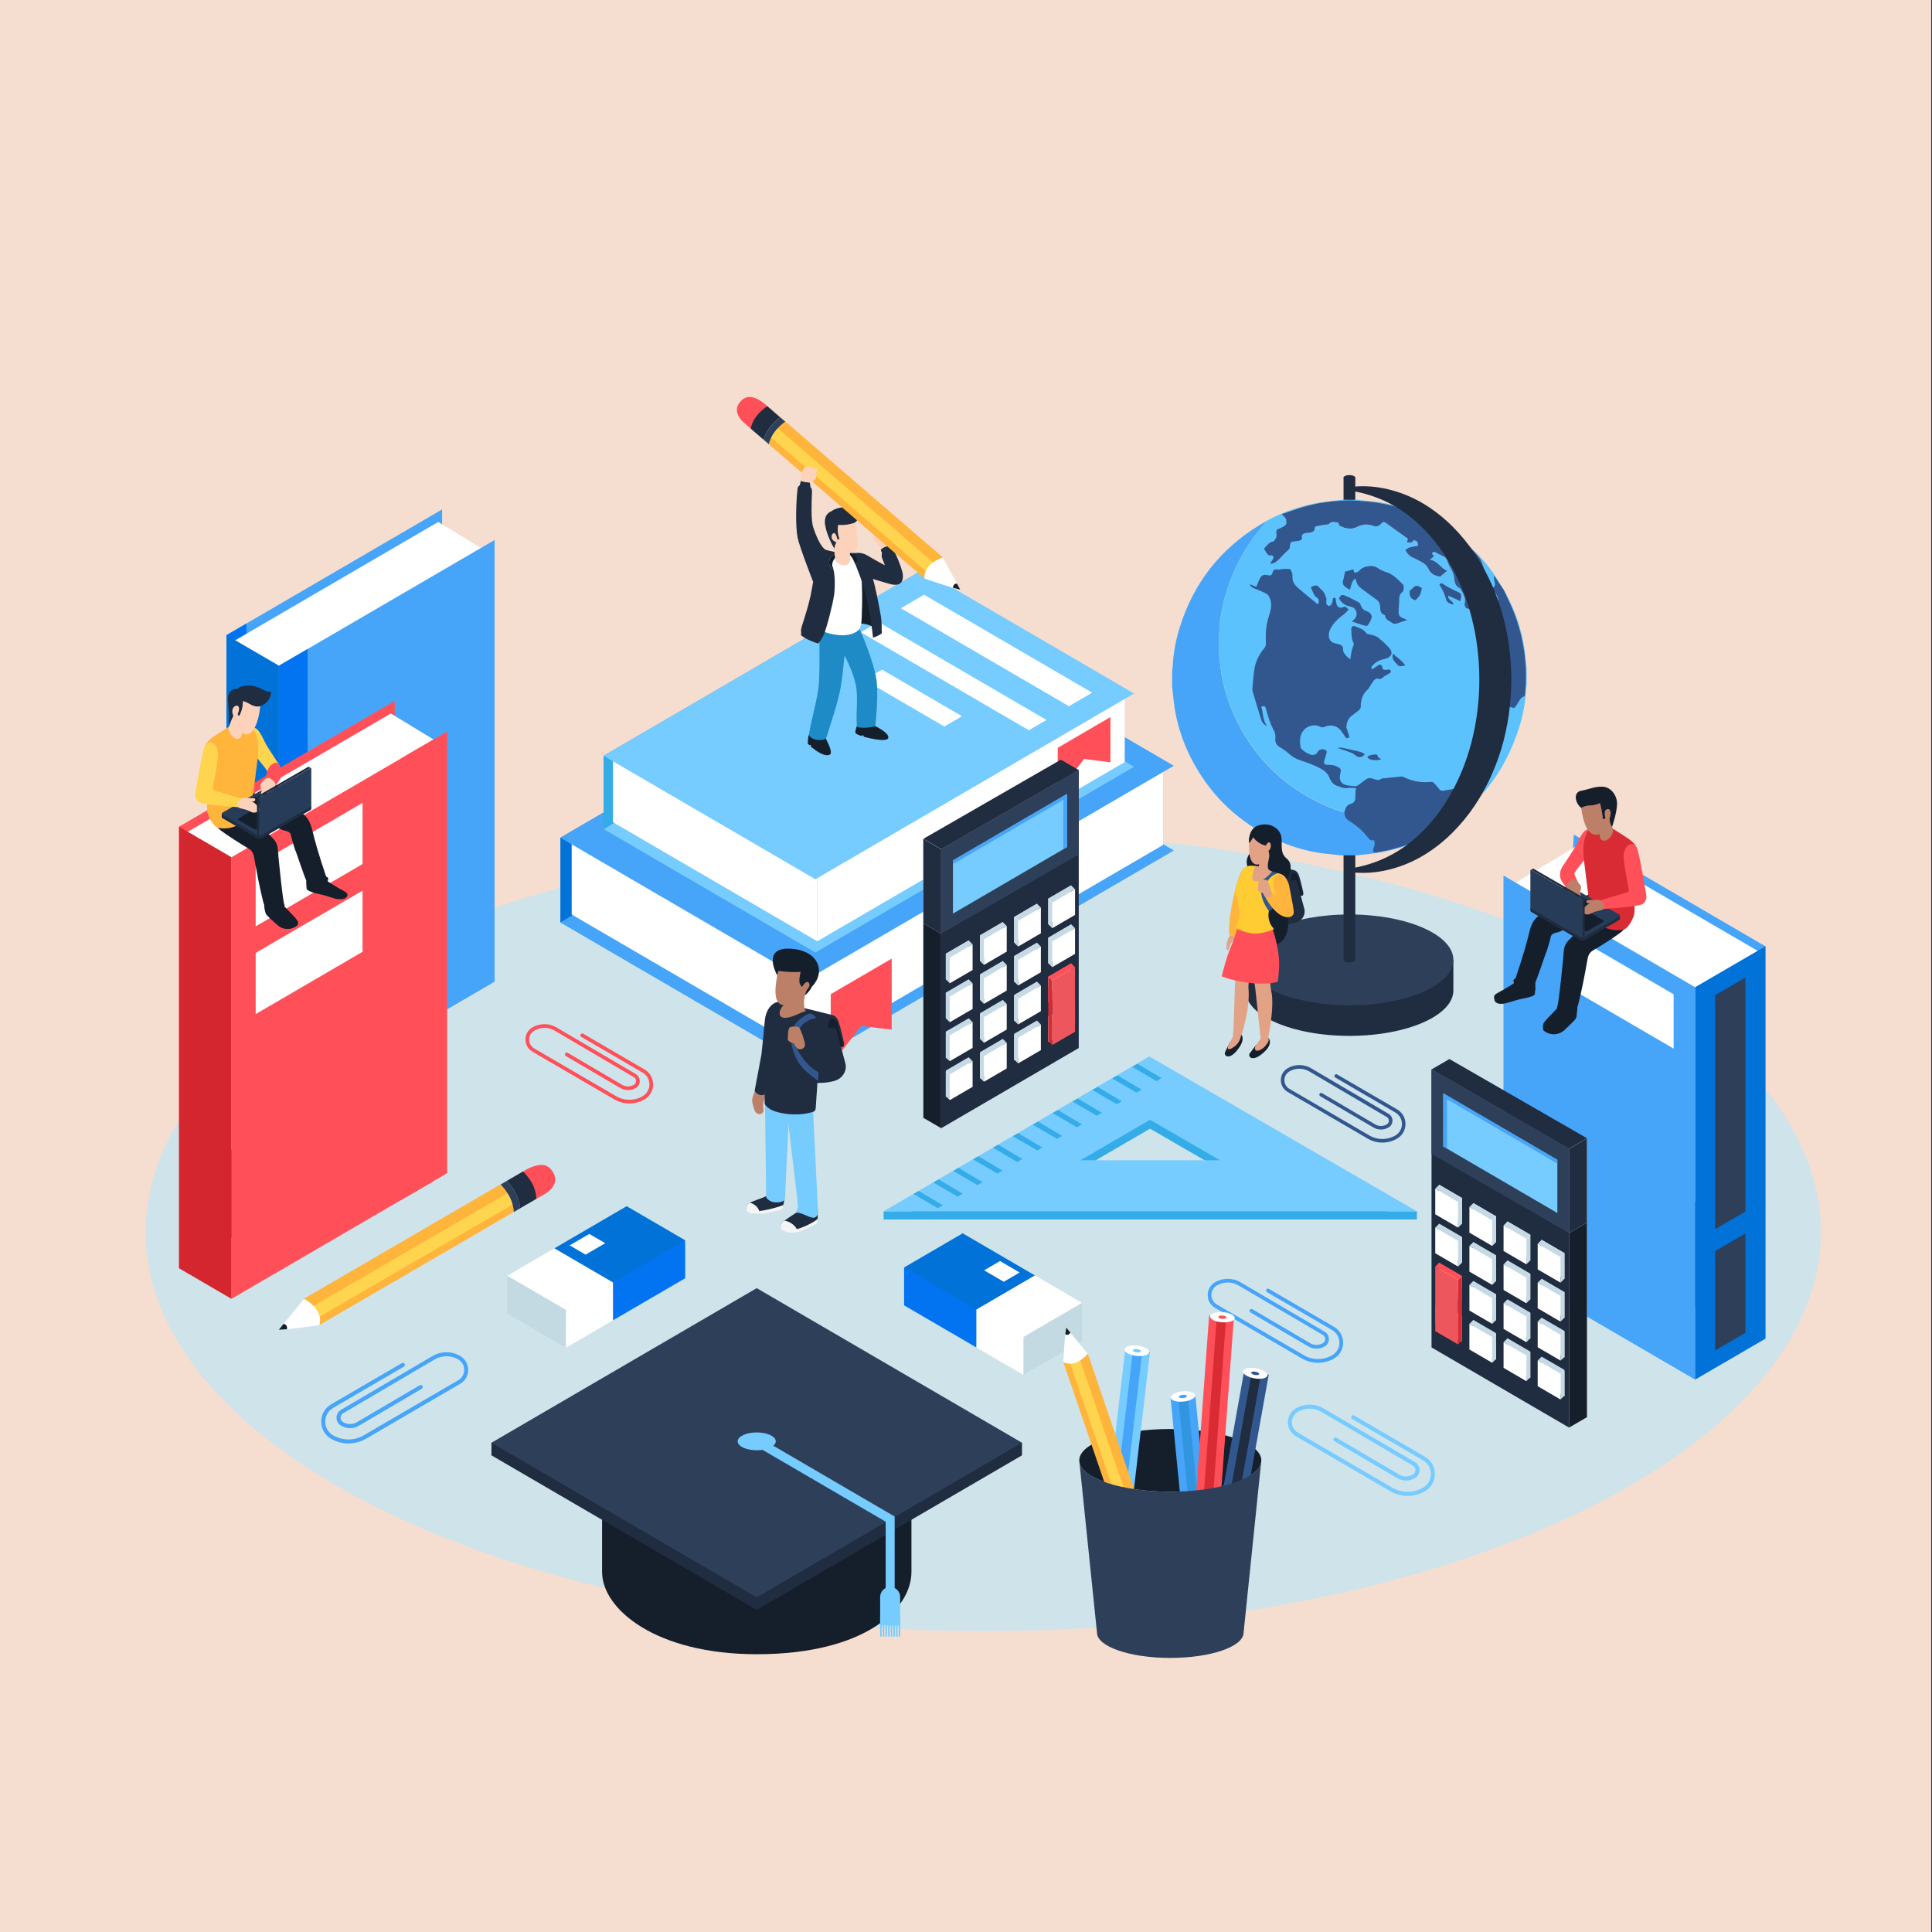 <?xml version="1.0" encoding="utf-8"?>
<!-- Generator: Adobe Illustrator 23.0.5, SVG Export Plug-In . SVG Version: 6.00 Build 0)  -->
<svg version="1.1" xmlns="http://www.w3.org/2000/svg" xmlns:xlink="http://www.w3.org/1999/xlink" x="0px" y="0px"
	 viewBox="0 0 500 500" style="enable-background:new 0 0 500 500;" xml:space="preserve">
<rect x="0" y="0" width="500" height="500" fill="#333333" stroke="none"/>
<style type="text/css">
	.st0{fill:#F5DED0;}
	.st1{fill:#CEE3EA;}
	.st2{fill:#46A4F9;}
	.st3{fill:#0274F2;}
	.st4{fill:#FFFFFF;}
	.st5{fill:#0072D8;}
	.st6{fill:#FF5059;}
	.st7{fill:#D3262F;}
	.st8{fill:#FFFFFF;stroke:#231F20;stroke-width:1.041;stroke-miterlimit:10;}
	.st9{fill:#76CBFF;}
	.st10{fill:#34ACE8;}
	.st11{fill:#2E4059;}
	.st12{fill:#202C3F;}
	.st13{fill:#151E2B;}
	.st14{fill:#ED565D;}
	.st15{fill:#C6DAE5;}
	.st16{fill:#D62B33;}
	.st17{fill:none;}
	.st18{fill:#5CC2FD;}
	.st19{fill:#32578E;}
	.st20{fill:#E2A286;}
	.st21{fill:#FFB43B;}
	.st22{fill:#FCD2BB;}
	.st23{fill:#FFCC33;}
	.st24{fill:#323232;}
	.st25{fill:#232323;}
	.st26{fill:#313131;}
	.st27{fill:#464646;}
	.st28{enable-background:new    ;}
	.st29{fill:#363636;}
	.st30{fill:#D82B34;}
	.st31{fill:#BC8068;}
	.st32{fill:#273C59;}
	.st33{fill:#5E5E5E;}
	.st34{fill:#827F7B;}
	.st35{fill:#F5F5F5;}
	.st36{fill:#FFD550;}
	.st37{fill:#1E8AC6;}
	.st38{fill:#C3DAE2;}
	.st39{fill:#3295E0;}
</style>
<g id="BACKGROUND">
	<rect x="-0.2" class="st0" width="500" height="500"/>
</g>
<g id="OBJECTS">
	<ellipse class="st1" cx="254.46" cy="318.86" rx="216.78" ry="103.28"/>
	<g>
		<g>
			<g>
				<polygon class="st2" points="58.61,164.37 58.61,278.66 114.42,246.13 114.42,131.84 				"/>
				<g>
					<polygon class="st3" points="58.61,164.37 58.61,278.66 63.78,275.65 63.78,161.36 					"/>
				</g>
				<g>
					<polygon class="st4" points="60.09,166.16 60.09,272.58 124.46,141.82 113.42,135.08 					"/>
				</g>
				<polygon class="st2" points="72.19,172.28 72.19,286.58 128,254.05 128,139.75 				"/>
				<polygon class="st5" points="58.61,164.37 72.19,172.28 72.19,286.58 58.61,278.66 				"/>
			</g>
			<g>
				<polygon class="st3" points="72.19,172.28 72.19,286.58 79.61,282.25 79.61,167.96 				"/>
			</g>
		</g>
		<g>
			<g>
				<g>
					<polygon class="st6" points="46.34,213.94 46.34,328.23 102.15,295.7 102.15,181.41 					"/>
					<g>
						<polygon class="st4" points="47.81,215.73 47.81,322.15 112.19,191.38 101.15,184.65 						"/>
					</g>
					<polygon class="st6" points="59.91,221.85 59.91,336.14 115.73,303.61 115.73,189.32 					"/>
					<polygon class="st7" points="46.34,213.94 59.91,221.85 59.91,336.14 46.34,328.23 					"/>
				</g>
				<polygon class="st4" points="66.17,223.91 66.17,239.73 93.83,223.61 93.83,207.79 				"/>
				<polygon class="st4" points="66.17,246.61 66.17,262.44 93.83,246.32 93.83,230.5 				"/>
				<polygon class="st6" points="66.17,269.32 66.17,285.15 93.83,269.03 93.83,253.2 				"/>
			</g>
			<g>
				<polygon class="st6" points="103.66,196.36 103.66,310.65 112.19,305.68 112.19,191.38 				"/>
			</g>
		</g>
	</g>
	<g>
		<g>
			<g>
				<g>
					<polygon class="st2" points="145.02,238.74 240.39,183.15 303.78,220.1 208.41,275.68 					"/>
					<polygon class="st5" points="145.02,238.74 145.02,216.81 240.39,161.23 240.39,183.15 					"/>
					<g>
						<polygon class="st4" points="147.95,216.85 147.95,236.67 209.11,272.32 209.11,181.21 						"/>
						<polygon class="st4" points="239.82,163.23 208.97,181.21 208.97,272.32 300.98,218.69 300.98,198.87 						"/>
					</g>
					<polygon class="st2" points="145.02,216.81 240.39,161.23 303.78,198.18 208.41,253.76 					"/>
				</g>
				<polygon class="st8" points="291.23,197.92 240.93,168.61 233.98,172.66 284.28,201.97 				"/>
				<polygon class="st8" points="227.27,176.77 221.98,179.85 272.28,209.17 277.57,206.09 				"/>
				<g>
					<polygon class="st8" points="228.35,191.03 223.06,194.11 246.99,208.05 252.27,204.97 					"/>
				</g>
				<polygon class="st6" points="214.99,257.29 214.99,275.68 222.88,265.5 230.77,266.48 230.77,248.09 				"/>
			</g>
			<g>
				<g>
					<polygon class="st9" points="156.2,214.56 238.68,166.49 293.5,198.44 211.02,246.51 					"/>
					<polygon class="st10" points="156.2,214.56 156.2,195.6 238.68,147.53 238.68,166.49 					"/>
					<g>
						<polygon class="st4" points="158.62,195.63 158.62,212.78 211.51,243.6 211.51,164.81 						"/>
						<polygon class="st4" points="238.19,149.26 211.51,164.81 211.51,243.6 291.08,197.23 291.08,180.08 						"/>
					</g>
					<polygon class="st9" points="156.2,195.6 238.68,147.53 293.5,179.48 211.02,227.55 					"/>
				</g>
				<polygon class="st4" points="282.65,179.26 239.15,153.91 233.14,157.41 276.64,182.77 				"/>
				<polygon class="st4" points="227.33,160.97 222.76,163.63 266.26,188.99 270.83,186.32 				"/>
				<g>
					<polygon class="st4" points="228.27,173.3 223.7,175.97 244.39,188.03 248.96,185.36 					"/>
				</g>
				<polygon class="st6" points="273.74,193.53 273.74,205.23 280.56,196.43 287.38,197.28 287.38,185.57 				"/>
			</g>
		</g>
		<g>
			<g>
				<g>
					<polygon class="st2" points="456.89,244.9 456.89,346.45 401.17,321.11 407.3,216 					"/>
					<g>
						<polygon class="st4" points="455.58,246.49 455.58,341.04 392.25,228.42 408.19,218.87 						"/>
					</g>
					<polygon class="st2" points="438.69,255.49 438.69,357.04 389.1,328.14 389.1,226.59 					"/>
					<polygon class="st5" points="456.89,244.9 438.69,255.49 438.69,357.04 456.89,346.45 					"/>
					<polygon class="st11" points="451.71,252.98 443.88,257.54 443.88,318.11 451.71,313.56 					"/>
					<polygon class="st11" points="451.71,319.21 443.88,323.76 443.88,349.49 451.71,344.93 					"/>
				</g>
				<polygon class="st4" points="433.13,257.32 433.13,271.38 408.56,257.06 408.56,243 				"/>
			</g>
		</g>
	</g>
	<g>
		<g>
			<path class="st10" d="M359.47,313.49l-62.03-35.89l-61.59,35.89h-7.17v2.11h138.01v-2.11H359.47z M297.62,292.1l18.11,10.48
				h-36.09L297.62,292.1z"/>
			<g>
				<path class="st9" d="M297.44,273.41l-68.76,40.08h138.01L297.44,273.41z M297.62,289.8l18.11,10.48h-36.09L297.62,289.8z"/>
			</g>
			<polygon class="st10" points="236.4,309.01 242.7,312.68 244,311.92 237.76,308.22 			"/>
			<polygon class="st10" points="241.54,306.02 247.84,309.69 249.15,308.93 242.91,305.22 			"/>
			<polygon class="st10" points="246.69,303.03 252.99,306.7 254.29,305.94 248.05,302.23 			"/>
			<polygon class="st10" points="251.83,300.04 258.13,303.71 259.44,302.95 253.2,299.24 			"/>
			<polygon class="st10" points="256.98,297.04 263.28,300.72 264.58,299.96 258.34,296.25 			"/>
			<polygon class="st10" points="262.12,294.05 268.43,297.73 269.73,296.97 263.49,293.26 			"/>
			<polygon class="st10" points="267.27,291.06 273.57,294.73 274.87,293.97 268.63,290.27 			"/>
			<polygon class="st10" points="272.41,288.07 278.72,291.74 280.02,290.98 273.78,287.28 			"/>
			<polygon class="st10" points="277.56,285.08 283.86,288.75 285.16,287.99 278.92,284.28 			"/>
			<polygon class="st10" points="282.7,282.09 289.01,285.76 290.31,285 284.07,281.29 			"/>
			<polygon class="st10" points="287.85,279.1 294.15,282.77 295.45,282.01 289.21,278.3 			"/>
			<polygon class="st10" points="293,276.1 299.3,279.78 300.6,279.02 294.36,275.31 			"/>
		</g>
		<g>
			<g>
				<g>
					<polygon class="st12" points="279.18,199.29 274.55,196.6 238.94,217.1 243.58,219.79 					"/>
					<polygon class="st4" points="238.94,217.1 238.95,289.29 243.58,291.98 243.58,219.79 					"/>
					<polygon class="st12" points="243.58,219.79 243.58,291.98 279.18,271.23 279.18,270.72 279.18,199.29 					"/>
					<g>
						<polygon class="st12" points="238.94,217.1 243.58,219.79 243.58,241.64 238.95,238.94 						"/>
						<polygon class="st13" points="243.58,241.64 243.58,291.98 238.95,289.29 238.95,238.94 						"/>
					</g>
					<g>
						<polygon class="st11" points="243.58,219.79 279.18,199.29 279.18,221.14 243.58,241.64 						"/>
					</g>
				</g>
				<polygon class="st9" points="246.62,222.67 276.14,205.47 276.14,219.23 246.62,236.44 				"/>
				<g>
					<polygon class="st2" points="246.62,223.63 246.62,222.67 276.14,205.47 276.14,219.23 275.18,219.79 275.18,206.99 					"/>
				</g>
				<g>
					<g>
						<polygon class="st4" points="271.29,232.57 271.29,239.2 277.2,235.76 277.2,229.13 						"/>
						<polygon class="st4" points="272.31,233.59 272.31,240.22 278.22,236.78 278.22,230.15 						"/>
						<polygon class="st4" points="271.29,242.72 271.29,249.36 277.2,245.92 277.2,239.28 						"/>
						<polygon class="st4" points="271.29,252.87 271.29,259.51 277.2,256.07 277.2,249.43 						"/>
						<polygon class="st4" points="271.29,263.03 271.29,269.66 277.2,266.22 277.2,259.59 						"/>
					</g>
					<polygon class="st4" points="272.31,243.66 272.31,250.3 278.22,246.86 278.22,240.22 					"/>
					<polygon class="st14" points="272.31,253.74 272.31,268.35 278.22,264.91 278.22,250.3 					"/>
					<g>
						<polygon class="st15" points="278.22,230.15 277.2,229.13 271.29,232.57 272.31,233.59 						"/>
						<polygon class="st15" points="271.29,239.2 272.31,240.22 272.31,233.59 271.29,232.57 						"/>
						<polygon class="st15" points="278.22,240.22 277.2,239.2 271.29,242.65 272.31,243.66 						"/>
						<polygon class="st15" points="271.29,249.28 272.31,250.3 272.31,243.66 271.29,242.65 						"/>
						<polygon class="st6" points="278.22,250.3 277.2,249.28 271.29,252.72 272.31,253.74 						"/>
						<polygon class="st16" points="271.29,259.36 272.31,260.38 272.31,253.74 271.29,252.72 						"/>
						<polygon class="st14" points="272.31,263.82 272.31,270.46 278.22,267.02 278.22,260.38 						"/>
						<polygon class="st16" points="271.29,269.44 272.31,270.46 272.31,256.48 271.29,255.46 						"/>
					</g>
				</g>
				<g>
					<g>
						<polygon class="st4" points="262.46,237.32 262.46,243.95 268.36,240.51 268.36,233.88 						"/>
						<polygon class="st4" points="263.48,238.34 263.48,244.97 269.38,241.53 269.38,234.9 						"/>
						<polygon class="st4" points="262.46,247.47 262.46,254.11 268.36,250.67 268.36,244.03 						"/>
						<polygon class="st4" points="262.46,257.62 262.46,264.26 268.36,260.82 268.36,254.18 						"/>
						<polygon class="st4" points="262.46,267.78 262.46,274.41 268.36,270.97 268.36,264.34 						"/>
					</g>
					<polygon class="st4" points="263.48,248.41 263.48,255.05 269.38,251.61 269.38,244.97 					"/>
					<polygon class="st4" points="263.48,258.49 263.48,265.13 269.38,261.69 269.38,255.05 					"/>
					<g>
						<polygon class="st15" points="269.38,234.9 268.36,233.88 262.46,237.32 263.48,238.34 						"/>
						<polygon class="st15" points="262.46,243.95 263.48,244.97 263.48,238.34 262.46,237.32 						"/>
						<polygon class="st15" points="269.38,244.97 268.36,243.95 262.46,247.4 263.48,248.41 						"/>
						<polygon class="st15" points="262.46,254.03 263.48,255.05 263.48,248.41 262.46,247.4 						"/>
						<polygon class="st15" points="269.38,255.05 268.36,254.03 262.46,257.47 263.48,258.49 						"/>
						<polygon class="st15" points="262.46,264.11 263.48,265.13 263.48,258.49 262.46,257.47 						"/>
						<polygon class="st4" points="263.48,268.57 263.48,275.21 269.38,271.77 269.38,265.13 						"/>
						<polygon class="st15" points="269.38,265.13 268.36,264.11 262.46,267.55 263.48,268.57 						"/>
						<polygon class="st15" points="262.46,274.19 263.48,275.21 263.48,268.57 262.46,267.55 						"/>
					</g>
				</g>
				<g>
					<g>
						<polygon class="st4" points="253.62,242.07 253.62,248.7 259.52,245.26 259.52,238.63 						"/>
						<polygon class="st4" points="254.64,243.09 254.64,249.72 260.54,246.28 260.54,239.65 						"/>
						<polygon class="st4" points="253.62,252.22 253.62,258.86 259.52,255.42 259.52,248.78 						"/>
						<polygon class="st4" points="253.62,262.37 253.62,269.01 259.52,265.57 259.52,258.93 						"/>
						<polygon class="st4" points="253.62,272.53 253.62,279.16 259.52,275.72 259.52,269.08 						"/>
					</g>
					<polygon class="st4" points="254.64,253.16 254.64,259.8 260.54,256.36 260.54,249.72 					"/>
					<polygon class="st4" points="254.64,263.24 254.64,269.88 260.54,266.44 260.54,259.8 					"/>
					<g>
						<polygon class="st15" points="260.54,239.65 259.52,238.63 253.62,242.07 254.64,243.09 						"/>
						<polygon class="st15" points="253.62,248.7 254.64,249.72 254.64,243.09 253.62,242.07 						"/>
						<polygon class="st15" points="260.54,249.72 259.52,248.7 253.62,252.15 254.64,253.16 						"/>
						<polygon class="st15" points="253.62,258.78 254.64,259.8 254.64,253.16 253.62,252.15 						"/>
						<polygon class="st15" points="260.54,259.8 259.52,258.78 253.62,262.22 254.64,263.24 						"/>
						<polygon class="st15" points="253.62,268.86 254.64,269.88 254.64,263.24 253.62,262.22 						"/>
						<polygon class="st4" points="254.64,273.32 254.64,279.96 260.54,276.52 260.54,269.88 						"/>
						<polygon class="st15" points="260.54,269.88 259.52,268.86 253.62,272.3 254.64,273.32 						"/>
						<polygon class="st15" points="253.62,278.94 254.64,279.96 254.64,273.32 253.62,272.3 						"/>
					</g>
				</g>
				<g>
					<g>
						<polygon class="st4" points="244.78,246.82 244.78,253.45 250.69,250.01 250.69,243.38 						"/>
						<polygon class="st4" points="245.8,247.84 245.8,254.47 251.71,251.03 251.71,244.4 						"/>
						<polygon class="st4" points="244.78,256.97 244.78,263.61 250.69,260.17 250.69,253.53 						"/>
						<polygon class="st4" points="244.78,267.12 244.78,273.76 250.69,270.32 250.69,263.68 						"/>
						<polygon class="st4" points="244.78,277.28 244.78,283.91 250.69,280.47 250.69,273.83 						"/>
					</g>
					<polygon class="st4" points="245.8,257.91 245.8,264.55 251.71,261.11 251.71,254.47 					"/>
					<g>
						<polygon class="st15" points="251.71,244.4 250.69,243.38 244.78,246.82 245.8,247.84 						"/>
						<polygon class="st15" points="244.78,253.45 245.8,254.47 245.8,247.84 244.78,246.82 						"/>
						<polygon class="st15" points="251.71,254.47 250.69,253.45 244.78,256.9 245.8,257.91 						"/>
						<polygon class="st15" points="244.78,263.53 245.8,264.55 245.8,257.91 244.78,256.9 						"/>
						<polygon class="st15" points="251.71,264.55 250.69,263.53 244.78,266.97 245.8,267.99 						"/>
						<polygon class="st15" points="251.71,274.63 250.69,273.61 244.78,277.05 245.8,278.07 						"/>
						<polygon class="st15" points="244.78,283.69 245.8,284.71 245.8,278.07 244.78,277.05 						"/>
						<polygon class="st4" points="251.71,264.55 251.71,271.19 251.71,271.19 245.8,274.63 245.8,271.89 245.8,267.99 						"/>
						<polygon class="st4" points="251.71,274.63 251.71,281.27 251.71,281.27 245.8,284.71 245.8,281.97 245.8,278.07 						"/>
						<polygon class="st15" points="244.78,273.76 245.8,274.63 245.8,267.99 244.78,266.97 						"/>
					</g>
				</g>
			</g>
			<g>
				<g>
					<polygon class="st12" points="370.48,276.77 375.11,274.08 410.71,294.58 406.08,297.28 					"/>
					<polygon class="st4" points="410.71,294.58 410.71,366.77 406.08,369.46 406.08,297.28 					"/>
					<polygon class="st12" points="406.08,297.28 406.08,369.46 370.48,348.71 370.48,348.2 370.48,276.77 					"/>
					<g>
						<polygon class="st12" points="410.71,294.58 406.08,297.28 406.08,319.12 410.71,316.43 						"/>
						<polygon class="st13" points="406.08,319.12 406.08,369.46 410.71,366.77 410.71,316.43 						"/>
					</g>
					<g>
						<polygon class="st11" points="406.08,297.28 370.48,276.77 370.48,298.62 406.08,319.12 						"/>
					</g>
				</g>
				<polygon class="st9" points="403.04,300.16 373.52,282.95 373.52,296.71 403.04,313.92 				"/>
				<g>
					<polygon class="st2" points="403.04,301.12 403.04,300.16 373.52,282.95 373.52,296.71 374.48,297.27 374.48,284.47 					"/>
				</g>
				<g>
					<g>
						<polygon class="st4" points="378.37,310.05 378.37,316.69 372.46,313.24 372.46,306.61 						"/>
						<polygon class="st4" points="377.35,311.07 377.35,317.7 371.44,314.26 371.44,307.63 						"/>
						<polygon class="st4" points="378.37,320.2 378.37,326.84 372.46,323.4 372.46,316.76 						"/>
						<polygon class="st4" points="378.37,330.35 378.37,336.99 372.46,333.55 372.46,326.91 						"/>
						<polygon class="st4" points="378.37,340.51 378.37,347.14 372.46,343.7 372.46,337.07 						"/>
					</g>
					<polygon class="st4" points="377.35,321.15 377.35,327.78 371.44,324.34 371.44,317.7 					"/>
					<polygon class="st14" points="377.35,331.22 377.35,345.83 371.44,342.39 371.44,327.78 					"/>
					<g>
						<polygon class="st15" points="371.44,307.63 372.46,306.61 378.37,310.05 377.35,311.07 						"/>
						<polygon class="st15" points="378.37,316.69 377.35,317.7 377.35,311.07 378.37,310.05 						"/>
						<polygon class="st15" points="371.44,317.7 372.46,316.69 378.37,320.13 377.35,321.15 						"/>
						<polygon class="st15" points="378.37,326.76 377.35,327.78 377.35,321.15 378.37,320.13 						"/>
						<polygon class="st6" points="371.44,327.78 372.46,326.76 378.37,330.2 377.35,331.22 						"/>
						<polygon class="st16" points="378.37,336.84 377.35,337.86 377.35,331.22 378.37,330.2 						"/>
						<polygon class="st14" points="377.35,341.3 377.35,347.94 371.44,344.5 371.44,337.86 						"/>
						<polygon class="st16" points="378.37,346.92 377.35,347.94 377.35,333.96 378.37,332.94 						"/>
					</g>
				</g>
				<g>
					<g>
						<polygon class="st4" points="387.2,314.8 387.2,321.44 381.3,317.99 381.3,311.36 						"/>
						<polygon class="st4" points="386.18,315.82 386.18,322.45 380.28,319.01 380.28,312.38 						"/>
						<polygon class="st4" points="387.2,324.95 387.2,331.59 381.3,328.15 381.3,321.51 						"/>
						<polygon class="st4" points="387.2,335.1 387.2,341.74 381.3,338.3 381.3,331.66 						"/>
						<polygon class="st4" points="387.2,345.26 387.2,351.89 381.3,348.45 381.3,341.82 						"/>
					</g>
					<polygon class="st4" points="386.18,325.9 386.18,332.53 380.28,329.09 380.28,322.45 					"/>
					<polygon class="st4" points="386.18,335.97 386.18,342.61 380.28,339.17 380.28,332.53 					"/>
					<g>
						<polygon class="st15" points="380.28,312.38 381.3,311.36 387.2,314.8 386.18,315.82 						"/>
						<polygon class="st15" points="387.2,321.44 386.18,322.45 386.18,315.82 387.2,314.8 						"/>
						<polygon class="st15" points="380.28,322.45 381.3,321.44 387.2,324.88 386.18,325.9 						"/>
						<polygon class="st15" points="387.2,331.51 386.18,332.53 386.18,325.9 387.2,324.88 						"/>
						<polygon class="st15" points="380.28,332.53 381.3,331.51 387.2,334.95 386.18,335.97 						"/>
						<polygon class="st15" points="387.2,341.59 386.18,342.61 386.18,335.97 387.2,334.95 						"/>
						<polygon class="st4" points="386.18,346.05 386.18,352.69 380.28,349.25 380.28,342.61 						"/>
						<polygon class="st15" points="380.28,342.61 381.3,341.59 387.2,345.03 386.18,346.05 						"/>
						<polygon class="st15" points="387.2,351.67 386.18,352.69 386.18,346.05 387.2,345.03 						"/>
					</g>
				</g>
				<g>
					<g>
						<polygon class="st4" points="396.04,319.55 396.04,326.19 390.14,322.74 390.14,316.11 						"/>
						<polygon class="st4" points="395.02,320.57 395.02,327.2 389.12,323.76 389.12,317.13 						"/>
						<polygon class="st4" points="396.04,329.7 396.04,336.34 390.14,332.9 390.14,326.26 						"/>
						<polygon class="st4" points="396.04,339.85 396.04,346.49 390.14,343.05 390.14,336.41 						"/>
						<polygon class="st4" points="396.04,350.01 396.04,356.64 390.14,353.2 390.14,346.57 						"/>
					</g>
					<polygon class="st4" points="395.02,330.65 395.02,337.28 389.12,333.84 389.12,327.2 					"/>
					<polygon class="st4" points="395.02,340.72 395.02,347.36 389.12,343.92 389.12,337.28 					"/>
					<g>
						<polygon class="st15" points="389.12,317.13 390.14,316.11 396.04,319.55 395.02,320.57 						"/>
						<polygon class="st15" points="396.04,326.19 395.02,327.2 395.02,320.57 396.04,319.55 						"/>
						<polygon class="st15" points="389.12,327.2 390.14,326.19 396.04,329.63 395.02,330.65 						"/>
						<polygon class="st15" points="396.04,336.26 395.02,337.28 395.02,330.65 396.04,329.63 						"/>
						<polygon class="st15" points="389.12,337.28 390.14,336.26 396.04,339.7 395.02,340.72 						"/>
						<polygon class="st15" points="396.04,346.34 395.02,347.36 395.02,340.72 396.04,339.7 						"/>
						<polygon class="st4" points="395.02,350.8 395.02,357.44 389.12,354 389.12,347.36 						"/>
						<polygon class="st15" points="389.12,347.36 390.14,346.34 396.04,349.78 395.02,350.8 						"/>
						<polygon class="st15" points="396.04,356.42 395.02,357.44 395.02,350.8 396.04,349.78 						"/>
					</g>
				</g>
				<g>
					<g>
						<polygon class="st4" points="404.88,324.3 404.88,330.94 398.97,327.49 398.97,320.86 						"/>
						<polygon class="st4" points="403.86,325.32 403.86,331.95 397.95,328.51 397.95,321.88 						"/>
						<polygon class="st4" points="404.88,334.45 404.88,341.09 398.97,337.65 398.97,331.01 						"/>
						<polygon class="st4" points="404.88,344.6 404.88,351.24 398.97,347.8 398.97,341.16 						"/>
						<polygon class="st4" points="404.88,354.76 404.88,361.39 398.97,357.95 398.97,351.32 						"/>
					</g>
					<polygon class="st4" points="403.86,335.4 403.86,342.03 397.95,338.59 397.95,331.95 					"/>
					<g>
						<polygon class="st15" points="397.95,321.88 398.97,320.86 404.88,324.3 403.86,325.32 						"/>
						<polygon class="st15" points="404.88,330.94 403.86,331.95 403.86,325.32 404.88,324.3 						"/>
						<polygon class="st15" points="397.95,331.95 398.97,330.94 404.88,334.38 403.86,335.4 						"/>
						<polygon class="st15" points="404.88,341.01 403.86,342.03 403.86,335.4 404.88,334.38 						"/>
						<polygon class="st15" points="397.95,342.03 398.97,341.01 404.88,344.45 403.86,345.47 						"/>
						<polygon class="st15" points="397.95,352.11 398.97,351.09 404.88,354.53 403.86,355.55 						"/>
						<polygon class="st15" points="404.88,361.17 403.86,362.19 403.86,355.55 404.88,354.53 						"/>
						<polygon class="st4" points="397.95,342.03 397.95,348.67 397.95,348.67 403.86,352.11 403.86,349.37 403.86,345.47 						"/>
						<polygon class="st4" points="397.95,352.11 397.95,358.75 397.95,358.75 403.86,362.19 403.86,359.45 403.86,355.55 						"/>
						<polygon class="st15" points="404.88,351.24 403.86,352.11 403.86,345.47 404.88,344.45 						"/>
					</g>
				</g>
			</g>
		</g>
	</g>
	<g>
		<g>
			<path class="st12" d="M369.11,248.41c-4.92-2.36-12-3.83-19.88-3.83s-14.96,1.48-19.88,3.83h-7.02v7.92
				c0,6.49,12.05,11.75,26.9,11.75c14.86,0,26.9-5.26,26.9-11.75v-7.92H369.11z"/>
			<ellipse class="st11" cx="349.23" cy="248.41" rx="26.9" ry="11.75"/>
			<ellipse class="st12" cx="349.23" cy="123.61" rx="1.52" ry="0.66"/>
		</g>
		<path class="st12" d="M347.71,123.61v124.81c0,0.37,0.68,0.66,1.52,0.66s1.52-0.3,1.52-0.66V123.61H347.71z"/>
		<g>
			<g>
				<path class="st17" d="M342.26,130.11c-0.19,0.43-0.47,0.83-0.67,0.86c-1.17,0.18-1.68,1.16-2.42,1.89
					c0.26,0.41,0.49,0.75,0.7,1.11c0.25,0.41,0.51,0.7,1.07,0.64c0.67-0.07,0.9,0.41,0.53,1.02c-0.1,0.16-0.21,0.33-0.31,0.49
					c0.55-0.1,1.11-0.19,1.66-0.27c0.15-0.14,0.29-0.28,0.44-0.42c0.69-0.67,1.3-1.44,2.04-2.05c0.42-0.34,0.63-0.65,0.65-1.18
					c0.04-1.05,0.12-1.11,1.15-1.22c0.7-0.08,1.43-0.08,1.98-0.63c-0.08-0.32-0.1-0.57-0.07-0.78
					C346.74,129.57,344.49,129.75,342.26,130.11z"/>
				<path class="st18" d="M349.01,129.56c0.01-0.08,0.04-0.16,0.07-0.22c-0.52,0-1.05,0-1.57,0c-1.32,0.14-2.65,0.26-3.97,0.43
					c-0.41,0.05-0.81,0.12-1.21,0.18c-0.02,0.05-0.04,0.11-0.07,0.16C344.49,129.75,346.74,129.57,349.01,129.56z"/>
				<path class="st2" d="M367.05,211.77c-1.3,0.16-2.6,0.29-3.9,0.43c-1.43,0-2.87,0-4.3,0c-0.3-0.04-0.61-0.1-0.91-0.13
					c-1.77-0.21-3.56-0.33-5.31-0.65c-4.33-0.79-8.46-2.21-12.38-4.25c-8.85-4.61-15.58-11.41-20.09-20.42
					c-2.27-4.53-3.75-9.34-4.33-14.41c-0.15-1.3-0.28-2.59-0.42-3.89c0-1.36,0-2.72,0-4.08c0.04-0.26,0.12-0.52,0.13-0.78
					c0.16-3.6,0.81-7.11,1.89-10.53c2.26-7.17,5.83-13.3,10.67-18.38c-0.71,0.38-1.41,0.78-2.11,1.2
					c-10.11,6.15-17.03,14.92-20.63,26.34c-1.08,3.42-1.73,6.93-1.89,10.53c-0.01,0.26-0.08,0.52-0.13,0.78c0,1.36,0,2.72,0,4.08
					c0.14,1.3,0.27,2.59,0.42,3.89c0.58,5.07,2.06,9.88,4.33,14.41c4.52,9.01,11.24,15.81,20.09,20.42
					c3.91,2.04,8.05,3.46,12.38,4.25c1.75,0.32,3.54,0.44,5.31,0.65c0.31,0.04,0.61,0.09,0.91,0.13c1.43,0,2.87,0,4.3,0
					c1.3-0.14,2.6-0.27,3.9-0.43c5.41-0.67,10.55-2.3,15.35-4.9c4.66-2.52,8.68-5.59,12.09-9.18c-0.01,0.01-0.02,0.01-0.03,0.02
					C377.6,209.48,372.47,211.1,367.05,211.77z"/>
				<path class="st18" d="M340.77,136.74c0.9,0.05,1.5-0.38,2.05-0.89c-0.55,0.08-1.11,0.17-1.66,0.27
					C341.03,136.32,340.91,136.52,340.77,136.74z"/>
				<path class="st18" d="M340.94,134.6c-0.56,0.06-0.83-0.23-1.07-0.64c-0.21-0.35-0.44-0.69-0.7-1.11
					c0.74-0.73,1.25-1.7,2.42-1.89c0.2-0.03,0.48-0.43,0.67-0.86c-1.68,0.28-3.35,0.65-5.01,1.14c-1.89,0.56-3.76,1.22-5.53,1.81
					c0.43,0.51,1.02,0.9,1.12,1.39c0.25,1.26,0.05,1.49-1.09,2.06c-0.17,0.09-0.33,0.21-0.51,0.25c-0.83,0.21-1.12,0.67-0.84,1.53
					c0.15,0.46-0.49,1.78-0.87,1.84c-1.17,0.18-1.68,1.16-2.42,1.89c0.26,0.41,0.49,0.75,0.7,1.11c0.25,0.41,0.51,0.7,1.07,0.64
					c0.67-0.07,0.9,0.41,0.53,1.02c-0.22,0.37-0.46,0.72-0.7,1.11c1.14,0.07,1.81-0.65,2.49-1.31c0.69-0.67,1.3-1.44,2.04-2.05
					c0.42-0.34,0.63-0.65,0.65-1.18c0.04-1.05,0.12-1.11,1.15-1.22c0.7-0.08,1.43-0.08,1.98-0.63c-0.27-1.02,0.05-1.45,1.1-1.55
					c0.38-0.04,0.77-0.05,1.13-0.15c0.52-0.15,1.06-0.32,0.99-1.09c-0.01-0.16,0.24-0.47,0.41-0.5c0.17-0.04,0.34-0.06,0.51-0.09
					c0.1-0.16,0.21-0.33,0.31-0.49C341.84,135.01,341.61,134.54,340.94,134.6z"/>
				<path class="st18" d="M350.11,129.57c7.19,0.17,14.05,1.8,20.46,5.24c2.69,1.44,5.22,3.12,7.63,4.99
					c0.18,0.14,0.4,0.23,0.61,0.35c-1.48-1.13-2.91-2.35-4.46-3.38c-5.06-3.37-10.6-5.55-16.53-6.66c-1.8-0.34-3.64-0.43-5.46-0.64
					c-0.28-0.03-0.56-0.09-0.84-0.13c-0.82,0-1.63,0-2.45,0c-0.03,0.07-0.05,0.14-0.07,0.22
					C349.38,129.56,349.74,129.56,350.11,129.57z"/>
				<path class="st18" d="M394.98,178.1c0.01-0.26,0.08-0.52,0.13-0.78c0-1.41,0-2.82,0-4.23c-0.09-0.86-0.19-1.72-0.26-2.59
					c-0.4-4.51-1.51-8.84-3.26-13c-0.63-1.51-1.4-2.96-2.11-4.43c-0.04-0.09-0.13-0.16-0.21-0.23c-0.89-1.45-1.72-2.94-2.68-4.34
					c-1.72-2.52-3.78-4.74-5.97-6.84c-0.22-0.21-0.49-0.37-0.74-0.56c1.03,1.08,2.17,2.07,3.05,3.26c0.58,0.79,0.8,1.86,1.14,2.82
					c0.08,0.23-0.02,0.53,0,0.8c0.05,0.87,0.19,1.67,1.09,2.11c0.22,0.11,0.46,0.51,0.43,0.75c-0.03,0.24-0.35,0.55-0.6,0.63
					c-0.68,0.21-1.39,0.3-2.08,0.45c0,0.08-0.01,0.17-0.01,0.25c0.61,0.29,1.21,0.58,1.86,0.89c-0.27,1.28-1.36,0.32-1.93,0.85
					c0,0.06-0.02,0.23,0,0.39c0.2,1.06,0.25,2.19,0.64,3.17c0.44,1.1,1.15,2.1,1.83,3.08c0.26,0.37,0.44,0.59,0.2,1.06
					c-0.23,0.46-0.29,1.02-0.45,1.52c-0.08,0.24-0.16,0.53-0.34,0.69c-0.27,0.23-0.77,0.6-0.91,0.5c-0.58-0.38-1.46-0.45-1.58-1.4
					c-0.03-0.28-0.2-0.59-0.4-0.79c-0.84-0.83-0.91-1.49-0.1-2.31c0.53-0.53,0.29-1.12,0.23-1.7c-0.01-0.08-0.16-0.17-0.26-0.2
					c-0.55-0.14-1.11-0.36-1.67-0.37c-0.68-0.01-0.81-0.46-0.98-0.94c-0.04-0.11-0.03-0.25,0-0.36c0.4-1.38-0.27-2.49-0.91-3.6
					c-0.09-0.16-0.2-0.37-0.36-0.44c-1.17-0.5-1.31-1.6-1.42-2.64c-0.11-1-0.45-1.84-1-2.66c-0.41-0.62-0.6-1.39-0.93-2.08
					c-0.12-0.25-0.31-0.53-0.54-0.67c-0.72-0.41-1.51-0.72-2.22-1.15c-0.47-0.29-0.77-0.32-1.05,0.25c0.15,0.19,0.32,0.41,0.53,0.68
					c-0.31,0.27-0.63,0.54-1.06,0.92c2.07,0.23,2.82,2.29,4.49,2.84c-0.57,0.47-1.12,0.92-1.87,1.53c-1.03-0.19-2.29-0.51-2.95-1.91
					c-0.47-1.02-1.28-1.66-2.26-2.11c-0.61-0.28-1.17-0.66-1.79-0.9c-0.96-0.37-1.51-1.11-1.99-1.96c0.9-0.95,2.14-0.85,3.27-1.15
					c0-0.66-0.09-1.23-0.87-1.32c-0.13-0.02-0.36-0.01-0.39,0.05c-0.35,0.76-1.01,0.29-1.57,0.52c0.08-0.41,0.13-0.71,0.2-1.06
					c-1.88-1.34-3.77-2.66-5.62-4.03c-0.53-0.39-0.9-0.3-1.27,0.14c-0.58,0.7-1.21,0.88-2.12,0.56c-1.3-0.45-2.6-0.44-3.94,0.21
					c-1.48,0.71-3.07,0.51-4.57-0.15c-0.23-0.1-0.32-0.54-0.53-0.94c-0.72,0.06-1.64-0.46-2.38,0.44c-0.11,0.13-0.39,0.1-0.6,0.13
					c-0.17,0.03-0.34,0.05-0.5,0.08c-0.55,0.51-1.16,0.95-2.05,0.89c0.14-0.22,0.26-0.41,0.39-0.62c-0.17,0.03-0.34,0.06-0.51,0.09
					c-0.17,0.04-0.42,0.34-0.41,0.5c0.07,0.77-0.47,0.94-0.99,1.09c-0.36,0.11-0.75,0.11-1.13,0.15c-1.06,0.11-1.37,0.54-1.1,1.55
					c-0.55,0.55-1.28,0.55-1.98,0.63c-1.02,0.11-1.1,0.17-1.15,1.22c-0.02,0.53-0.23,0.84-0.65,1.18c-0.74,0.6-1.35,1.37-2.04,2.05
					c-0.68,0.67-1.35,1.38-2.49,1.31c0.25-0.39,0.48-0.74,0.7-1.11c0.36-0.62,0.14-1.09-0.53-1.02c-0.56,0.06-0.83-0.23-1.07-0.64
					c-0.21-0.35-0.44-0.69-0.7-1.11c0.74-0.73,1.25-1.7,2.42-1.89c0.38-0.06,1.02-1.38,0.87-1.84c-0.28-0.86,0.01-1.32,0.84-1.53
					c0.18-0.05,0.34-0.17,0.51-0.25c1.14-0.57,1.35-0.8,1.09-2.06c-0.1-0.49-0.69-0.89-1.12-1.39c1.78-0.58,3.64-1.25,5.53-1.81
					c1.65-0.49,3.32-0.86,5.01-1.14c0.02-0.05,0.05-0.11,0.07-0.16c-5.01,0.77-9.76,2.32-14.22,4.71
					c-4.84,5.09-8.41,11.21-10.67,18.38c-1.08,3.42-1.73,6.93-1.89,10.53c-0.01,0.26-0.08,0.52-0.13,0.78c0,1.36,0,2.72,0,4.08
					c0.14,1.3,0.27,2.59,0.42,3.89c0.58,5.07,2.06,9.88,4.33,14.41c4.52,9.01,11.24,15.81,20.09,20.42
					c3.91,2.04,8.05,3.46,12.38,4.25c1.75,0.32,3.54,0.44,5.31,0.65c0.31,0.04,0.61,0.09,0.91,0.13c1.43,0,2.87,0,4.3,0
					c1.3-0.14,2.6-0.27,3.9-0.43c5.41-0.67,10.55-2.3,15.35-4.9c0.01-0.01,0.02-0.01,0.03-0.02c4.85-5.11,8.44-11.3,10.73-18.57
					C394.2,184.98,394.79,181.57,394.98,178.1z"/>
			</g>
			<path class="st19" d="M327.26,182.7c-0.16,0.02-0.28,0.03-0.39,0.06c-0.13,0.04-0.26,0.1-0.44,0.17
				c0.49,1.69,0.37,3.54,1.52,5.02c-0.69-0.36-1.28-0.85-1.51-1.59c-0.8-2.49-1.54-4.99-2.28-7.5c-0.09-0.29-0.06-0.62-0.03-0.93
				c0.19-1.81,0.25-3.65,0.63-5.41c0.38-1.75,1.25-3.36,2.41-4.74c0.43-0.51,0.48-0.96,0.44-1.62c-0.07-1.41-0.03-2.85,0.18-4.25
				c0.21-1.38,0.73-2.71,1.04-4.07c0.28-1.27,0.15-2.56-0.52-3.65c-0.33-0.52-1.09-0.8-1.7-1.09c-0.79-0.38-1.65-0.64-2.44-1.02
				c-0.33-0.16-0.57-0.51-0.72-0.88c0.55,0.22,1.09,0.44,1.69,0.68c0.27-0.68,0.48-1.26,0.74-1.82c0.53-1.18,1.05-1.47,2.3-1.18
				c0.64,0.15,1.01-0.05,1.15-0.66c0.2-0.88,0.76-0.96,1.51-0.81c0.26,0.05,0.54-0.1,0.82-0.11c0.67-0.04,1.35-0.1,2.02-0.04
				c0.21,0.02,0.46,0.37,0.56,0.62c0.15,0.4,0.3,0.86,0.26,1.27c-0.13,1.36,0.59,2.28,1.49,3.06c1.54,1.34,3.14,2.61,4.72,3.91
				c0.12,0.1,0.27,0.16,0.41,0.24c0.37-0.85,0.23-1.47-0.58-1.89c-0.17-0.09-0.3-0.3-0.4-0.48c-0.29-0.57-0.55-1.16-0.9-1.9
				c0.17-0.28,0.6-0.52,1.19-0.56c0.39-0.02,0.63,0.06,0.89,0.41c0.33,0.45,0.86,0.75,1.17,1.2c0.33,0.47,0.54,1.03,0.73,1.58
				c0.1,0.28,0.05,0.63,0.02,0.94c-0.06,0.58,0.11,1,0.72,1.19c0.95-0.34,0.87-1.28,1.04-2.1c0.22,0,0.42,0,0.63,0
				c0.06,0.42,0.11,0.8,0.17,1.18c0.18,1.18,0.83,1.62,1.91,1.17c0.7-0.29,0.85,0.27,1.29,0.67c-0.39,0.4-0.73,0.84-1.15,1.16
				c-1.38,1.06-2.72,2.17-3.52,3.76c-0.49,0.98-0.68,2.08-0.02,3.1c0.17,0.27,0.52,0.46,0.83,0.58c0.42,0.16,0.88,0.21,1.31,0.34
				c0.7,0.21,1.22,0.51,1.14,1.44c-0.06,0.69,0.75,1.64,1.86,2.49c0.13-0.82,0.23-1.61,0.39-2.37c0.14-0.66,0.69-1.5,0.45-1.92
				c-0.35-0.64-0.47-1.22-0.51-1.89c-0.03-0.53-0.06-1.07-0.07-1.6c-0.01-0.67,0.44-1.03,1.05-0.76c1,0.46,2.11,0.68,2.82,1.73
				c0.25,0.36,1.03,0.34,1.56,0.52c0.5,0.17,1.07,0.28,1.47,0.6c1,0.82,1.96,1.69,2.84,2.64c0.52,0.57,1.01,1.4,0.39,2.13
				c-0.39,0.46-1.09,0.76-1.7,0.88c-1.29,0.24-2.3,0.88-3.12,1.87c-0.11,0.13-0.06,0.4-0.09,0.61c0.06,0.04,0.12,0.08,0.18,0.12
				c0.47-0.3,0.96-0.58,1.41-0.91c0.64-0.47,1.14-0.32,1.22,0.45c0.07,0.63,0.52,0.61,0.93,0.63c0.26,0.01,0.52-0.13,0.77-0.1
				c0.18,0.02,0.43,0.19,0.49,0.34c0.05,0.15-0.06,0.45-0.2,0.55c-0.47,0.32-1,0.57-1.48,0.88c-0.24,0.15-0.42,0.4-0.67,0.53
				c-0.2,0.11-0.52,0.23-0.69,0.15c-0.58-0.29-0.94,0.04-1.33,0.36c-0.04,0.03-0.05,0.08-0.08,0.12c-0.65,0.79-0.98,1.76-1.78,2.51
				c-1.07,1-1.54,2.49-1.53,4.03c0,0.48-0.14,0.82-0.53,1.1c-0.56,0.41-1.08,0.89-1.65,1.28c-1.05,0.71-1.46,1.75-1.55,2.96
				c-0.02,0.27,0.13,0.55,0.21,0.82c0.19,0.62,0.39,1.23,0.59,1.83c-0.5,0.43-0.84,0.45-1.15-0.1c-0.25-0.44-0.57-0.84-0.85-1.26
				c-0.99-1.49-2.68-1.99-4.34-1.3c-0.47,0.2-0.92,0.23-1.42-0.05c-1.27-0.71-3.13-0.16-4.07,0.94c-1.14,1.34-1.06,2.85-0.83,4.39
				c0.12,0.81,2.53,2.21,3.33,2.03c0.48-0.11,0.86-0.31,1.11-0.8c0.34-0.66,1.34-0.85,1.97-0.49c0.32,0.19,0.44,0.39,0.32,0.76
				c-0.19,0.62-0.31,1.26-0.54,1.86c-0.29,0.78-0.05,1.24,0.74,1.22c1.07-0.03,2.07,0.13,3.01,0.72c0.44,0.28,0.55,0.62,0.44,1.09
				c-0.04,0.17-0.06,0.34-0.1,0.5c-0.46,1.71,0.32,2.86,2.09,3.05c0.57,0.06,1.13,0.17,1.7,0.19c0.26,0.01,0.57-0.09,0.79-0.24
				c0.8-0.56,1.54-1.21,2.37-1.71c0.33-0.2,0.87-0.19,1.26-0.07c0.86,0.27,1.67,0.72,2.55,0.03c0.14-0.11,0.41-0.05,0.63-0.07
				c1.37-0.15,2.74-0.3,4.11-0.43c0.29-0.03,0.63-0.03,0.88,0.09c2.22,1.12,4.55,1.54,7.01,1.28c0.46-0.05,0.76,0.1,1.04,0.46
				c0.36,0.48,0.81,0.9,1.16,1.39c0.3,0.43,0.66,0.48,1.12,0.41c2.02-0.33,4.06-0.6,5.95-1.48c0.86-0.4,1.27,0.42,1.93,0.78
				c-0.48,0.71-0.92,1.39-1.39,2.04c-0.91,1.25-1.56,2.6-1.64,4.19c-0.01,0.18-0.15,0.4-0.3,0.52c-5.38,4.33-11.37,7.43-18.04,9.13
				c-1.27,0.32-2.56,0.54-3.85,0.79c-0.25,0.05-0.72,0.05-0.76-0.06c-0.11-0.28-0.14-0.69-0.02-0.96c0.3-0.67,0.43-1.33,0.15-2.13
				c-0.98,0.29-1.41-0.49-1.92-1.11c-1.36-1.66-3.01-2.95-4.81-4.08c-0.92-0.58-1.13-1.88-0.68-2.92c0.28-0.66,0.67-1.11,1.39-1.31
				c0.83-0.23,1.15-0.75,1.18-1.65c0.01-0.39,0-0.78,0.03-1.17c0.02-0.36,0.08-0.72,0.14-1.23c-0.67-0.02-1.36-0.15-2.02-0.04
				c-0.73,0.13-1.36,0-2.01-0.26c-0.13-0.05-0.26-0.12-0.4-0.15c-1.27-0.28-1.98-1.07-2.46-2.31c-0.56-1.45-1.93-2.19-3.24-2.8
				c-1.38-0.65-2.83-1.15-4.27-1.64c-1.15-0.39-2.16-0.94-3.06-1.79c-0.74-0.69-1.63-1.23-2.49-1.78c-0.71-0.45-1.02-1.26-0.93-2.08
				c0.07-0.62-0.01-1.36-0.29-1.89c-1.05-1.93-1.66-4.01-2.22-6.11C327.4,182.98,327.34,182.88,327.26,182.7z"/>
			<path class="st19" d="M378.81,140.15c0.35,0.32,0.71,0.64,1.06,0.96c1.03,1.08,2.17,2.07,3.05,3.26c0.58,0.79,0.8,1.86,1.14,2.82
				c0.08,0.23-0.02,0.53,0,0.8c0.05,0.87,0.19,1.67,1.09,2.11c0.22,0.11,0.46,0.51,0.43,0.75c-0.03,0.24-0.35,0.55-0.6,0.63
				c-0.68,0.21-1.39,0.3-2.08,0.45c0,0.08-0.01,0.17-0.01,0.25c0.61,0.29,1.21,0.58,1.86,0.89c-0.27,1.28-1.36,0.32-1.93,0.85
				c0,0.06-0.02,0.23,0,0.39c0.2,1.06,0.25,2.19,0.64,3.17c0.44,1.1,1.15,2.1,1.83,3.08c0.26,0.37,0.44,0.59,0.2,1.06
				c-0.23,0.46-0.29,1.02-0.45,1.52c-0.08,0.24-0.16,0.53-0.34,0.69c-0.27,0.23-0.77,0.6-0.91,0.5c-0.58-0.38-1.46-0.45-1.58-1.4
				c-0.03-0.28-0.2-0.59-0.4-0.79c-0.84-0.83-0.91-1.49-0.1-2.31c0.53-0.53,0.29-1.12,0.23-1.7c-0.01-0.08-0.16-0.17-0.26-0.2
				c-0.55-0.14-1.11-0.36-1.67-0.37c-0.68-0.01-0.81-0.46-0.98-0.94c-0.04-0.11-0.03-0.25,0-0.36c0.4-1.38-0.27-2.49-0.91-3.6
				c-0.09-0.16-0.2-0.37-0.36-0.44c-1.17-0.5-1.31-1.6-1.42-2.64c-0.11-1-0.45-1.84-1-2.66c-0.41-0.62-0.6-1.39-0.93-2.08
				c-0.12-0.25-0.31-0.53-0.54-0.67c-0.72-0.41-1.51-0.72-2.22-1.15c-0.47-0.29-0.77-0.32-1.05,0.25c0.15,0.19,0.32,0.41,0.53,0.68
				c-0.31,0.27-0.63,0.54-1.06,0.92c2.07,0.23,2.82,2.29,4.49,2.84c-0.57,0.47-1.12,0.92-1.87,1.53c-1.03-0.19-2.29-0.51-2.95-1.91
				c-0.47-1.02-1.28-1.66-2.26-2.11c-0.61-0.28-1.17-0.66-1.79-0.9c-0.96-0.37-1.51-1.11-1.99-1.96c0.9-0.95,2.14-0.85,3.27-1.15
				c0-0.66-0.09-1.23-0.87-1.32c-0.13-0.02-0.36-0.01-0.39,0.05c-0.35,0.76-1.01,0.29-1.57,0.52c0.08-0.41,0.13-0.71,0.2-1.06
				c-1.88-1.34-3.77-2.66-5.62-4.03c-0.53-0.39-0.9-0.3-1.27,0.14c-0.58,0.7-1.21,0.88-2.12,0.56c-1.3-0.45-2.6-0.44-3.94,0.21
				c-1.48,0.71-3.07,0.51-4.57-0.15c-0.23-0.1-0.32-0.54-0.53-0.94c-0.72,0.06-1.64-0.46-2.38,0.44c-0.11,0.13-0.39,0.1-0.6,0.13
				c-0.89,0.14-1.79,0.26-2.68,0.44c-0.17,0.04-0.42,0.34-0.41,0.5c0.07,0.77-0.47,0.94-0.99,1.09c-0.36,0.11-0.75,0.11-1.13,0.15
				c-1.06,0.11-1.37,0.54-1.1,1.55c-0.55,0.55-1.28,0.55-1.98,0.63c-1.02,0.11-1.1,0.17-1.15,1.22c-0.02,0.53-0.23,0.84-0.65,1.18
				c-0.74,0.6-1.35,1.37-2.04,2.05c-0.68,0.67-1.35,1.38-2.49,1.31c0.25-0.39,0.48-0.74,0.7-1.11c0.36-0.62,0.14-1.09-0.53-1.02
				c-0.56,0.06-0.83-0.23-1.07-0.64c-0.21-0.35-0.44-0.69-0.7-1.11c0.74-0.73,1.25-1.7,2.42-1.89c0.38-0.06,1.02-1.38,0.87-1.84
				c-0.28-0.86,0.01-1.32,0.84-1.53c0.18-0.05,0.34-0.17,0.51-0.25c1.14-0.57,1.35-0.8,1.09-2.06c-0.1-0.49-0.69-0.88-1.12-1.39
				c1.78-0.58,3.64-1.25,5.53-1.81c4.2-1.24,8.51-1.79,12.86-1.68c7.19,0.17,14.05,1.8,20.46,5.24c2.69,1.44,5.22,3.12,7.63,4.99
				C378.39,139.94,378.61,140.03,378.81,140.15z"/>
			<path class="st19" d="M389.24,152.82c0.58,1.26,1.16,2.53,1.75,3.79c1.8,3.91,2.9,8.04,3.5,12.29c0.5,3.62,0.54,7.26,0.18,10.89
				c-0.01,0.15-0.1,0.38-0.2,0.41c-0.99,0.3-1.28,1.24-1.79,1.97c-0.04,0.06-0.08,0.12-0.12,0.18c-0.25,0.31-0.54,0.9-0.74,0.86
				c-0.65-0.1-1.42-0.26-1.87-0.7c-2.07-2.02-2.91-4.69-3.26-7.48c-0.24-1.89-0.12-3.82-0.19-5.74c-0.02-0.45-0.11-0.9-0.26-1.33
				c-0.26-0.75-0.55-1.5-0.87-2.23c-0.38-0.84-0.13-1.57,0.21-2.35c0.2-0.44,0.29-0.95,0.32-1.44c0.09-1.78,0.14-3.57,0.19-5.35
				c0.01-0.48,0.31-0.49,0.63-0.45c0.3,0.03,0.6,0.11,0.88,0.17c0.58-1.77-0.69-2.84-1.49-4.07c0.71-0.3,0.9-0.73,0.74-1.42
				c-0.12-0.53-0.19-1.08-0.28-1.62c0.07-0.03,0.14-0.06,0.2-0.09c0.42,0.63,0.84,1.25,1.26,1.88c0.41,0.61,0.82,1.22,1.24,1.83
				C389.26,152.85,389.24,152.82,389.24,152.82z"/>
			<path class="st19" d="M364.19,160.46c-0.92,0.3-1.7,0.52-2.45,0.83c-0.62,0.25-1.15,0.19-1.66-0.22
				c-0.63-0.5-1.58-0.69-1.61-1.76c0-0.06-0.08-0.14-0.14-0.16c-1.21-0.33-1.08-1.41-1.17-2.3c-0.07-0.68-0.29-1.2-0.83-1.6
				c-1.23-0.9-2.48-1.78-3.69-2.71c-0.68-0.52-1.39-1.03-1.59-1.97c-0.06-0.28-0.18-0.55-0.28-0.84c-1.08,0.67-0.99,1.89-1.44,2.91
				c-0.37-0.23-0.74-0.43-1.09-0.68c-0.72-0.51-0.86-1.09-0.6-1.9c0.19-0.59,0.26-1.22,0.43-2.11c0.53-0.15,1.33-0.37,2.17-0.6
				c0.11,0.37,0.18,0.59,0.24,0.79c0.66,0.12,1.05-0.17,1.49-0.64c0.38-0.41,0.97-0.7,1.51-0.83c1.04-0.25,2.08-0.33,3.08,0.34
				c0.66,0.45,1.41,0.81,2.17,1.05c1.83,0.56,3.06,1.91,4.34,3.21c0.37,0.38,0.25,1.66-0.18,2c-0.61,0.48-0.8,1.06-0.78,1.82
				c0.02,0.9-0.08,1.79-0.14,2.69c-0.1,1.46,0.15,1.86,1.49,2.36C363.66,160.23,363.85,160.32,364.19,160.46z"/>
			<path class="st19" d="M349.86,160.84c0.1-0.09,0.22-0.2,0.35-0.3c1.05-0.84,1.19-1.98,0.33-3.04c-0.11-0.14-0.29-0.24-0.45-0.31
				c-0.29-0.12-0.58-0.21-0.89-0.28c-1.21-0.28-2.11-0.96-2.68-2.09c0.55-0.87,0.72-1.02,1.63-0.65c1.23,0.5,2.41,1.15,3.59,1.78
				c0.19,0.1,0.32,0.42,0.4,0.66c0.26,0.8,0.78,1.34,1.56,1.57c0.77,0.22,1.33,0.91,1.29,1.47c-0.05,0.77-0.59,1.53-1.04,2.21
				c-0.11,0.17-0.72,0.08-1.06-0.02C351.88,161.54,350.9,161.19,349.86,160.84z"/>
			<path class="st19" d="M376.12,156.43c-0.58,0.03-1.74-0.6-1.86-1.19c-0.3-1.38-0.91-2.59-1.64-3.76
				c-0.05-0.08-0.05-0.18-0.08-0.27c0.37-0.36,0.62-0.29,1.04,0c0.83,0.58,1.76,1.01,2.65,1.5c0.1,0.06,0.22,0.09,0.33,0.14
				c1.97,0.87,1.65,0.75,1.41,2.72c-1.06-0.47-2.1-0.94-3.19-1.42C374.63,155.34,376.12,155.43,376.12,156.43z"/>
			<path class="st19" d="M366.34,155.34c-1.22-0.34-1.5-0.8-1.55-2.39c0.37-0.33,0.7-0.59,0.98-0.89c0.6-0.65,1.3-0.6,2.19,0.18
				C367.66,153.89,367.52,154.16,366.34,155.34z"/>
			<path class="st19" d="M346.13,193.56c0.48-0.03,0.82-0.12,1.13-0.06c1.58,0.33,3.15,0.68,4.71,1.06
				c0.43,0.11,0.82,0.36,1.22,0.54c-0.23,0.73-1.37,1.08-2.02,0.65c-0.48-0.31-0.92-0.72-1.44-0.93
				C348.63,194.38,347.48,194.03,346.13,193.56z"/>
			<path class="st19" d="M360.54,169.14c1.06,1.13,2.38,1.82,3.17,3.12c-0.72-0.04-1.47,0.48-2.06-0.21
				C360.99,171.26,360.01,170.58,360.54,169.14z"/>
			<path class="st19" d="M357.49,196.5c-1.15,0.33-2.21,0.35-3.23-0.14c-0.16-0.08-0.26-0.28-0.39-0.42
				c0.16-0.14,0.29-0.34,0.47-0.4c0.38-0.13,0.79-0.21,1.19-0.25c0.45-0.04,0.94-0.21,1.08,0.55
				C356.65,196.09,357.14,196.26,357.49,196.5z"/>
		</g>
		<path class="st12" d="M349.23,126.08c5.83-0.83,12.04,0.52,17.46,3.33c5.43,2.84,10.06,7.13,13.7,12.05
			c3.65,4.93,6.33,10.53,8.12,16.37c0.89,2.92,1.52,5.92,1.97,8.93c0.43,3.02,0.64,6.07,0.66,9.11c-0.03,3.04-0.24,6.09-0.66,9.11
			c-0.45,3.02-1.08,6.01-1.97,8.93c-1.79,5.84-4.47,11.44-8.12,16.37c-3.64,4.92-8.27,9.2-13.7,12.05
			c-5.42,2.81-11.62,4.16-17.46,3.33v-0.87c5.64-0.83,10.79-3.01,15.07-6.28c4.3-3.24,7.79-7.39,10.53-11.96
			c2.74-4.58,4.75-9.59,6.07-14.77c0.65-2.6,1.15-5.23,1.46-7.89c0.33-2.66,0.5-5.34,0.49-8.02c0.01-2.68-0.16-5.36-0.49-8.02
			c-0.3-2.66-0.81-5.29-1.46-7.89c-1.32-5.18-3.33-10.19-6.07-14.77c-2.74-4.57-6.24-8.72-10.53-11.96
			c-4.28-3.26-9.43-5.45-15.07-6.28V126.08z"/>
	</g>
	<g>
		<g>
			<path class="st12" d="M329.67,223.9c0,0,4.85,1.18,5.02,1.24c0.17,0.06,1.02,0.11,1.47,1.41c0.45,1.3,1.12,4.34,1.12,4.34
				s0.14,0.8-0.17,0.85c-0.56,0.1-3.37-1.47-3.37-1.47l-7.79-3.1l0.68-3.95L329.67,223.9z"/>
			<path class="st13" d="M334.02,228.24c0,0-0.17-2.09,0.62-2.31c0.76-0.22,1.13,0.73,1.41,1.58c0.28,0.85,1.07,4.23,1.07,4.23
				l-1.35,0.23L334.02,228.24z"/>
			<path class="st12" d="M333.37,228.12l1.54-0.36c0.35-0.08,0.69,0.12,0.78,0.47c0.46,1.73,1.73,6.54,1.87,7
				c0.17,0.56,0.23,2.09-1.3,3.16c-1.29,0.91-4.8,0.96-4.91,0.79c-0.1-0.14-1-7.72-1.28-10.01c-0.04-0.36,0.22-0.68,0.58-0.73
				l2.64-0.31C333.33,228.13,333.35,228.13,333.37,228.12z"/>
			<path class="st13" d="M325.06,270.48c0,0-1.03,1.31-1.62,2.12c-0.59,0.82,0.67,2.57,3.82-0.43c2.45-2.34,0.93-3.64,0.93-3.64
				L325.06,270.48z"/>
			<path class="st13" d="M318.19,269.91c0,0-0.73,1.49-1.15,2.41c-0.41,0.92,1.19,2.38,3.65-1.21c1.92-2.79,0.16-3.76,0.16-3.76
				L318.19,269.91z"/>
			<path class="st13" d="M324.65,216.69c0,0-0.61,0.94-1.38,1.38c0,0-0.4-3.83,2.71-4.55c3.11-0.72,5.23,1.1,5.61,2.93
				s-0.49,4.22,1.35,5.69c1.84,1.46,0.9,3.99,0.38,5.05c-0.53,1.05-2.1,2.97-0.79,7s1.78,9.47-3.48,10.78
				c-5.26,1.32-7.07-4.41-6.21-9.44s-0.03-8.71,0.2-9.8c0.23-1.08-1.4-2.86,0.7-5.26S324.65,216.69,324.65,216.69z"/>
			<g>
				<path class="st20" d="M318.98,241.22c0,0-1.31,1.51-1.45,2.74c-0.14,1.23-0.26,1.84,0.25,1.9c0.25,0.03,0.3-0.71,0.62-1.38
					c0.68-1.43,1.01-0.85,1.01-0.85s-0.05,0.27-0.13,0.91c-0.04,0.32,0.09,0.59,0.22,0.6c0.16,0.02,0.22-0.04,0.29-0.27
					c0.07-0.21,0.14-0.57,0.31-1.15c0.35-1.21-0.31-2.31-0.31-2.31L318.98,241.22z"/>
				<path class="st21" d="M322.14,224.57c-0.68,0.31-1.62,1.73-2.99,7.99c-1.27,5.77-1.06,9.21-1.06,9.21s0.16,0.36,1.01,0.57
					c0.57,0.14,1.36-0.16,1.36-0.16s0.8-5.62,1.35-7.54c0.67-2.32,1.59-5.65,1.59-5.65s0.25-0.46,0.2-2.02
					C323.53,224.78,323.13,224.12,322.14,224.57z"/>
			</g>
			<path class="st20" d="M324.88,225.7c-0.54,0.33-0.62,0.92-0.72,2.81c-0.13,2.54,2.97,0.29,3.61-0.47
				c0.68-0.81,0.91-2.23,0.75-2.65c-0.26-0.66,0.16-5.73,0.16-5.73l-2.26,0.28c0,0-0.32,3.13-0.73,4.54
				C325.62,224.7,325.31,225.43,324.88,225.7z"/>
			<g>
				<path class="st17" d="M325.27,270.16c0.04-0.05,0.08-0.1,0.11-0.15C325.35,270.07,325.31,270.12,325.27,270.16z"/>
				<path class="st20" d="M325.39,270.02c-0.04,0.05-0.07,0.1-0.11,0.15c-1.34,1.8,0.17,2.52,2.05,0.69
					c0.28-0.33,0.52-0.66,0.7-0.91c0.58-0.82,0.17-1.42,0.17-1.42s1.75-8.06,0.78-12.14c-0.7-2.95,0.2-13.35,0.2-13.35l-6.03,0.15
					l1.75,12.93l1.36,12.64c0,0-0.28,0.47-0.81,1.18l0,0C325.43,269.96,325.41,269.99,325.39,270.02z"/>
				<path class="st22" d="M325.45,269.93L325.45,269.93c-0.02,0.03-0.04,0.05-0.06,0.08C325.41,269.99,325.43,269.96,325.45,269.93z
					"/>
			</g>
			<g>
				<path class="st17" d="M318.22,269.79c0.18-0.27,0.36-0.55,0.5-0.81C318.56,269.21,318.38,269.5,318.22,269.79z"/>
				<g>
					<path class="st20" d="M324.76,243.56l-4.74-2.33c0,0-0.71,25.44-0.91,26.82c-0.03,0.23-0.18,0.56-0.38,0.92l0,0c0,0,0,0,0,0.01
						c-0.14,0.26-0.32,0.54-0.5,0.81c-0.66,1.25-0.95,2.67,1.37,0.97c1.23-0.97,1.49-2.36,1.49-2.36s2.56-7.07,2.01-12.74
						C322.95,254.18,324.76,243.56,324.76,243.56z"/>
				</g>
				<polygon class="st22" points="318.73,268.97 318.73,268.97 318.72,268.98 				"/>
			</g>
			<g>
				<path class="st6" d="M320.24,240.05L320.24,240.05c-0.47,1.89-1.18,3.77-1.89,5.48c-0.75,1.8-1.49,4.5-1.88,6.01
					c-0.18,0.69-0.28,1.14-0.28,1.14s3.16,1.31,7.69,1.75c4.54,0.44,6.81-0.37,6.81-0.37s0.08-0.59,0.17-1.53
					c0.07-0.71,0.14-1.62,0.18-2.66c0.09-2.12-0.54-6.27-1.72-9.46c0,0-2.05,0.98-4.35,0.98
					C322.66,241.39,320.24,240.05,320.24,240.05z"/>
				<path class="st23" d="M331.67,226.21c-1.41-0.78-3.25-1.54-6.69-2.08c-1.97-0.31-2.82,0.17-3.27,0.86
					c-0.34,0.52-0.46,1.15-0.66,1.67c-0.47,1.2-1.27,2.05-1.36,3.71c-0.1,1.63,1.24,3.84,1.06,6.6c0,0.04,0,0.07,0,0.11
					c-0.08,0.97-0.64,2.11-0.89,3.11l0,0c0,0,2.63,1.43,4.93,1.43c2.3,0,4.91-1.13,4.91-1.13c-0.38-0.61-0.73-0.95-0.91-1.35
					c-0.01-0.02-0.02-0.05-0.03-0.07c-0.09-0.22-0.17-0.47-0.26-0.69c-0.89-2.88,0.98-5.11,2.65-8
					C331.64,229.53,333.09,226.99,331.67,226.21z"/>
			</g>
			<path class="st20" d="M325.78,214.76c-2.31-0.07-2.41,1.85-2.5,3.12c-0.07,0.89,0,2.57,0,2.57c0.17,1.66,0.64,2.87,1.5,3.19
				c1.08,0.41,2.65-0.49,3.96-1.89c1.16-1.24,1.35-2.08,1.38-2.28l0.55-4.38C330.68,215.08,327.01,214.79,325.78,214.76z"/>
			<g>
				<path class="st19" d="M329.48,234.95c-0.18-0.19-0.34-0.37-0.48-0.56c-0.91-1.24-1.72-3.76-1.38-5.23
					c0.63-2.74,3.37-3.31,3.75-3.35c0.38-0.04-0.47-0.85-1.22-0.96c0,0-3.56,1.3-3.81,4.34c-0.24,2.88,0.93,5.1,2.06,6.58
					C328.42,235.78,328.99,235.62,329.48,234.95z"/>
			</g>
			<path class="st21" d="M327.15,231.58c0.11,0.39,2.59,5.19,5.58,5.75c0.57,0.11,2.26,0.17,2.09-1.58
				c-0.12-1.25-1.24-6.77-1.24-6.77s-0.75-2.74-2.31-2.76c-1.36-0.02-1.97,1.58-1.64,3.44c0.24,1.32,0.68,2.22,0.51,2.09
				c-2.26-1.81-2.88-2.26-2.88-2.26S327.09,231.37,327.15,231.58z"/>
			<path class="st20" d="M329.06,230.88c-0.23-0.85-0.59-2.06-1.07-2.97c-0.16-0.31-1.48-0.34-1.79-0.2
				c-0.2,0.09-0.49,0.24-0.56,1.11c-0.06,0.69-0.07,1.16-0.07,1.16s-0.13,0.49,0.37,0.8c0.5,0.31,0.83,0.3,0.83,0.3
				s0.47,0.85,0.75,1.09c0.15,0.13,0.56,0.19,0.56,0.19S329.47,232.37,329.06,230.88z"/>
			<path class="st20" d="M324.83,224.11c0,0-0.92,2.36-0.72,3.32c0.2,0.97,1.65,0.83,2.91,0.11s2.47-2.32,2.47-2.32
				S328.2,224.51,324.83,224.11z"/>
			<path class="st20" d="M328.43,224.11c-0.01,0.7,0.35,0.84,1.06,1.12c0,0-1.45,0.45-1.78,0.33c-0.33-0.12,0-1.27,0-1.27
				L328.43,224.11z"/>
			<path class="st13" d="M324.08,216.34c0.55,0.97,2.13,2.35,3.56,2.48c0,0,0.32-0.82,0.8-0.82c0.61,0,0.65,1.77-0.17,2.17
				c0,0,0.32,0.81,0.19,1.64c-0.13,0.84-0.73,2.77,0.01,3.35c0.74,0.58,2.98,0.8,3.6,1.32c0,0,0.07-8.37-2.32-9.73
				S324.08,216.34,324.08,216.34z"/>
			<path class="st13" d="M329.71,217.71c0,0-5.23-1.19-5.31-1.2s-0.38,0.97-1.14,1.68c0,0-0.33-2.85,1.54-3.61
				c1.87-0.76,4.19-0.41,4.91-0.1c0.72,0.31,1.36,0.49,1.36,1.18s-0.72,2.97-0.72,2.97L329.71,217.71z"/>
		</g>
		<g>
			<g>
				<g>
					<path class="st13" d="M403.24,260.7l-2.27,2.6c0,0-1.01,0.89-1.41,1.39c-0.09,0.11-0.23,0.53-0.24,0.87
						c-0.01,0.22,0.01,0.92,0.13,1.07c0.32,0.4,1.54,1.14,3.02,1.03c1.65-0.13,2.65-1.33,2.65-1.33c0.27-0.2,2.27-2.19,2.27-2.19
						s0.62-0.59,0.65-1.33l0.1-1.73L403.24,260.7z"/>
					<path class="st13" d="M403.28,260.1l-0.29,0.86l-2.13,2.21c0,0-0.5,0.48-1.01,1.17c-0.17,0.24-0.39,0.5-0.41,0.84
						c-0.01,0.21,0.04,0.43,0.16,0.58c0.32,0.4,1.2,0.82,1.75,0.93c2.05,0.42,3.27-0.77,3.27-0.77c0.22-0.16,2.52-2.19,3.03-2.82
						c0.31-0.38,0.45-1.31,0.45-1.31s0.1-0.51,0.13-0.9c0.09-1.21-1.1-2.14-1.1-2.14L403.28,260.1z"/>
				</g>
				<g>
					<path class="st13" d="M392.2,254.3l-2.78,2.64c0,0-1.21,0.16-1.61,0.65c-0.09,0.11-1.12,0.11-1.12,0.42
						c0,0.2,0.05,0.89,0.16,1.06c0.22,0.33,0.55,0.73,1.71,0.72c0.9,0,2.19-0.44,3.5-0.84c1.25-0.39,2.54-0.61,2.54-0.61
						c1.46-0.31,2.2-0.64,2.2-0.64s0.4-0.19,0.42-0.51l0.13-1.75L392.2,254.3z"/>
					<path class="st13" d="M391.68,253.96c0.28,0.45-0.02,0.6-0.02,0.6l-2.57,1.59c0,0-1.39,0.72-1.91,1.06
						c-0.24,0.16-0.5,0.46-0.5,0.77c0,0.2,0.19,0.57,0.49,0.77c0.42,0.27,0.74,0.33,1.82,0.32c1-0.01,2.74-0.84,4.71-1.25
						c3.66-0.76,3.56-1.47,3.56-1.47s0.09-1.12,0.1-1.48c0.03-1.12-0.34-1.76-0.34-1.76s-3.19,0.65-4.94,0.15
						C392,253.23,391.5,253.67,391.68,253.96z"/>
				</g>
				<path class="st13" d="M414.15,230.23l-15.34,6.53c0,0-2.05,0.34-3.04,4.53c-0.63,2.65-1.65,6.29-3.63,12.13
					c-0.43,1.26,2.47,2.9,5.18,0.83c0.24-0.19,2.52-7.01,2.62-7.23c0.64-1.37,1.46-4.82,1.46-4.82c0.45-0.9,1.61-0.69,2.8-1.34
					l9.88-3.55c0,0,0.36-0.88,0.36-3.83C414.44,232.52,414.15,230.23,414.15,230.23z"/>
				<path class="st13" d="M416.2,232.78c0,0-5.99,6.25-10.33,10.66c-1.31,1.34-1.13,2.73-1.34,4.82c-0.29,2.78-1.1,11.25-1.52,12.23
					c-0.43,0.99,2.96,2.44,5.24,0c0.23-0.24,1.64-6.92,1.66-7.19c0,0,0.83-4.29,0.9-4.82c0.22-1.68,0.92-2.2,1.57-2.58
					c2.12-1.23,5.39-3.33,7.06-4.59c1.84-1.4,2.51-3.94,2.48-5C421.85,233.79,416.2,232.78,416.2,232.78z"/>
				<path class="st24" d="M420.92,231.4l-1.04-0.6l0,0.73c0,0.33-0.23,0.73-0.52,0.9l-0.63,0.37l1.04,0.6l0.63-0.37
					c0.29-0.17,0.52-0.57,0.52-0.9L420.92,231.4z"/>
				<g>
					<path class="st25" d="M421.72,230.93l0,1.05c0,0.66-0.46,1.47-1.04,1.8l-0.91,0.53l0-0.92l0.63-0.37
						c0.29-0.17,0.52-0.57,0.52-0.9l0-0.73L421.72,230.93z"/>
				</g>
				<g>
					<g>
						<polygon class="st26" points="413.7,226.71 414.44,226.28 417.92,228.3 417.18,228.73 						"/>
					</g>
					<polygon class="st27" points="417.92,229.28 417.18,229.71 417.18,228.73 417.92,228.29 					"/>
					<g>
						<g class="st28">
							<g>
								<polygon class="st29" points="408.3,222.34 409.18,222.86 413.16,220.56 412.27,220.04 								"/>
							</g>
						</g>
					</g>
					<polygon class="st27" points="413.7,226.71 412.59,221.75 411.93,222.13 413.1,227.34 417.18,229.69 417.18,228.73 					"/>
				</g>
				<path class="st6" d="M406.73,228.67c0.28,0.03,0.74-0.02,0.74-0.02s1.2,0.43,1.08,0.19c-0.72-1.48-1.39-2.4-1.16-2.75
					c0.11-0.15,0.45-0.79,0.73-1.13c1.09-1.3,3.52-4.54,3.52-4.54s1.6-5.6-0.35-5.78c-1.55-0.14-2.46,2.28-3.51,4.34
					c-0.34,0.66-3,4.63-3.36,5.24c-1.04,1.73-0.22,2.15-0.22,2.15l0.47,0.75C404.68,227.11,405.4,228.51,406.73,228.67z"/>
				<path class="st30" d="M422.91,233.94c0,0,1.07-11.02,0.62-14.42c-0.14-1.08-1.82-2.26-1.82-2.26c-0.62-0.48-4.37-2.83-4.37-2.83
					s-0.4-0.41-0.38-0.4l-2.6-0.31c0,0-2.7-0.32-3.31,1.02c-0.9,1.97-1.48,3.18-1.24,6.99l1.7,13.58c0.03,0.51,0.53,2.58,1.1,2.98
					c0,0,3.24,3.15,7.39,2.34c1.35-0.27,2.4-2.47,2.79-3.52C423.24,235.97,422.93,233.76,422.91,233.94z"/>
				<path class="st31" d="M414.14,217.01c1.39,1.78,3.79-1.08,3.2-2.55c-0.84-2.08-0.12-6.07-0.12-6.07l-3.97,3.02L414.14,217.01z"
					/>
				<g>
					<path class="st31" d="M413.97,215.91c0.22-0.06,0.39-0.19,0.53-0.36c-0.18,0.13-0.38,0.25-0.59,0.37
						C413.93,215.92,413.95,215.92,413.97,215.91z"/>
					<path class="st31" d="M416.48,211.8l-0.73-6l-3.33,0.36l0,0l-2.93,0.25c0,0-0.33,1.39-0.23,2.6l-0.03,0.04
						c0,0,0.16,2.01,0.9,4.06c0.31,0.86,0.68,1.57,1.15,2.09c0.64,0.71,1.47,1.03,2.63,0.71c0.21-0.12,0.41-0.24,0.59-0.37
						c0.16-0.12,0.33-0.23,0.47-0.35c0.64-0.55,1.14-0.92,1.14-0.92c0.43-0.41,0.38-0.95,0.41-1.34
						C416.54,212.59,416.48,212.22,416.48,211.8z"/>
				</g>
				<path class="st6" d="M408.55,228.67c0,0-0.99-1.95-1.23-2.96c-0.35-1.48-2.25-2.5-2.85-1.57c-1,1.54-0.78,2.78-0.54,3.4
					c0.38,0.99,1.44,2.15,1.84,2.6L408.55,228.67z"/>
				<g>
					<path class="st12" d="M419,237.49c0.28,0.16,0.28,0.42,0,0.58l-9.04,5.25c-0.27,0.16-0.72,0.16-1,0l-12.6-7.27
						c-0.28-0.16-0.28-0.42-0.01-0.58l9.04-5.25c0.28-0.16,0.72-0.16,1,0L419,237.49z"/>
				</g>
				<path class="st12" d="M409.72,242.59l-13.4-7.77c-0.12-0.07-0.27,0.02-0.27,0.15l0,0.42c0,0.22-0.01,0.42,0.2,0.55l0.14,0.08
					l0.09-0.06l0.57,0.33v0.12l0.11,0.07l0.1-0.08l0.58,0.33l0,0.13l0.1,0.06l0.1-0.07l0.57,0.33v0.12l0.11,0.06l0.1-0.07l0.58,0.33
					v0.13l9.65,5.59c0.14,0.08,0.38,0.11,0.55,0.09c0.12,0,0.29-0.06,0.29-0.06l0.39-0.21l8.77-5.1c0.22-0.13,0.17-0.33,0.17-0.45
					v-0.66L409.72,242.59z"/>
				<g>
					<path class="st32" d="M419,236.66c0.28,0.16,0.28,0.42,0,0.58l-9.04,5.25c-0.27,0.16-0.72,0.16-1,0l-12.6-7.27
						c-0.28-0.16-0.28-0.42-0.01-0.58l9.04-5.25c0.28-0.16,0.72-0.16,1,0L419,236.66z"/>
				</g>
				<g>
					<path class="st13" d="M398.48,234.16l4.46-2.58c0.17-0.1,0.52-0.07,0.76,0.07l11.13,6.46c0.25,0.14,0.3,0.34,0.13,0.44
						l-4.19,2.42c-0.16,0.09-0.37,0.09-0.53,0L398.48,234.16z"/>
				</g>
				<g>
					<path class="st13" d="M412.88,233.88c0.28,0.16,0.28,0.42,0.01,0.58l-1.24,0.74c-0.27,0.17-0.72,0.17-1,0.01l-1.98-1.11
						c-0.28-0.16-0.28-0.42-0.01-0.58l1.24-0.74c0.27-0.16,0.72-0.17,1-0.01L412.88,233.88z"/>
				</g>
				<g class="st28">
					<defs>
						<path id="SVGID_1_" class="st28" d="M408.49,235.34v-0.25c0,0.03,0.02,0.06,0.06,0.08l0,0.25
							C408.51,235.4,408.49,235.37,408.49,235.34z"/>
					</defs>
					<clipPath id="SVGID_2_">
						<use xlink:href="#SVGID_1_"  style="overflow:visible;"/>
					</clipPath>
				</g>
				<g class="st28">
					<defs>
						<path id="SVGID_3_" class="st28" d="M409.33,236.5c0-0.08,0-0.17,0-0.25c0,0.03,0.02,0.06,0.06,0.08l0,0.25
							C409.35,236.55,409.33,236.52,409.33,236.5z"/>
					</defs>
					<clipPath id="SVGID_4_">
						<use xlink:href="#SVGID_3_"  style="overflow:visible;"/>
					</clipPath>
				</g>
				<polygon class="st33" points="409.72,236.52 409.72,236.77 409.38,236.57 409.39,236.32 				"/>
				<g class="st28">
					<defs>
						<path id="SVGID_5_" class="st28" d="M409.99,236.52l0,0.25c-0.07,0.04-0.19,0.04-0.27,0v-0.25
							C409.79,236.56,409.92,236.56,409.99,236.52z"/>
					</defs>
					<clipPath id="SVGID_6_">
						<use xlink:href="#SVGID_5_"  style="overflow:visible;"/>
					</clipPath>
				</g>
				<g class="st28">
					<defs>
						<path id="SVGID_7_" class="st28" d="M410.05,236.91l0-0.25c0,0.03,0.02,0.06,0.06,0.08v0.25
							C410.06,236.97,410.05,236.94,410.05,236.91z"/>
					</defs>
					<clipPath id="SVGID_8_">
						<use xlink:href="#SVGID_7_"  style="overflow:visible;"/>
					</clipPath>
				</g>
				<g class="st28">
					<defs>
						<path id="SVGID_9_" class="st28" d="M409.46,237.25V237c0,0.03,0.02,0.06,0.06,0.08l0,0.25
							C409.47,237.3,409.46,237.28,409.46,237.25z"/>
					</defs>
					<clipPath id="SVGID_10_">
						<use xlink:href="#SVGID_9_"  style="overflow:visible;"/>
					</clipPath>
				</g>
				<g>
					<polygon class="st33" points="409.85,237.27 409.85,237.52 409.51,237.33 409.51,237.07 					"/>
				</g>
				<g class="st28">
					<defs>
						<path id="SVGID_11_" class="st28" d="M409.61,238l0-0.25c0,0.03,0.02,0.06,0.06,0.08v0.25
							C409.63,238.06,409.61,238.03,409.61,238z"/>
					</defs>
					<clipPath id="SVGID_12_">
						<use xlink:href="#SVGID_11_"  style="overflow:visible;"/>
					</clipPath>
				</g>
				<g>
					<polygon class="st33" points="410.01,238.02 410.01,238.27 409.67,238.08 409.67,237.83 					"/>
				</g>
				<g class="st28">
					<defs>
						<path id="SVGID_13_" class="st28" d="M409.76,238.74l0-0.25c0,0.03,0.02,0.06,0.06,0.08v0.25
							C409.78,238.8,409.76,238.77,409.76,238.74z"/>
					</defs>
					<clipPath id="SVGID_14_">
						<use xlink:href="#SVGID_13_"  style="overflow:visible;"/>
					</clipPath>
				</g>
				<path class="st34" d="M403.99,232.09c0-0.01,0-0.01-0.01-0.02c-0.01-0.03-0.02-0.06-0.03-0.1l0,0c0,0,0,0,0,0
					c-0.01-0.03-0.03-0.05-0.04-0.08c0-0.01-0.01-0.01-0.01-0.02c-0.01-0.02-0.03-0.04-0.04-0.06c0,0-0.01-0.01-0.01-0.01
					c0,0,0,0-0.01-0.01c-0.01-0.01-0.02-0.02-0.04-0.04c-0.01-0.01-0.01-0.01-0.02-0.02c-0.02-0.02-0.04-0.03-0.06-0.04l-3.14-1.82
					c-0.08-0.05-0.15-0.05-0.21-0.02l-0.22,0.12c0.05-0.03,0.13-0.03,0.21,0.02l3.15,1.82c0.02,0.01,0.04,0.03,0.06,0.04
					c0.01,0.01,0.01,0.01,0.02,0.02c0.01,0.01,0.03,0.02,0.04,0.04c0.01,0.01,0.01,0.01,0.02,0.02c0.02,0.02,0.03,0.04,0.04,0.06
					c0.01,0.01,0.01,0.01,0.01,0.02c0.02,0.02,0.03,0.05,0.04,0.08c0,0,0,0,0,0.01c0.01,0.03,0.02,0.06,0.03,0.1
					c0,0.01,0,0.02,0.01,0.02c0.01,0.03,0.01,0.06,0.01,0.1c0,0.09-0.03,0.15-0.08,0.19l0.22-0.13c0.05-0.03,0.08-0.1,0.08-0.19
					C404.01,232.16,404,232.13,403.99,232.09z"/>
				<g>
					<path class="st31" d="M413.88,234.77c-0.56,0.19-1.17-0.44-1.34-0.95c-0.06-0.18-1.13,0.07-1.61-0.06
						c-0.5-0.14-0.4-0.64-0.3-0.75c0.08-0.09,0.69-0.04,1.77-0.13c1.4-0.11,2.07,0.11,2.23,0.62
						C414.81,234.01,414.44,234.58,413.88,234.77z"/>
					<path class="st31" d="M415.46,234.46c-0.29-1.64-1.77-1.48-1.77-1.48s-2.22,0.73-2.87,1.15c-0.43,0.28-1.22,1.17-1.36,1.55
						c-0.22,0.6,0.29,0.62,0.29,0.62c0.86,0.6,1.63,0.28,1.63,0.28l1.36-0.62C415.07,235.45,415.58,235.15,415.46,234.46z"/>
					<path class="st6" d="M415.01,234.12c0.32,0.77,0.03,1.13,0.06,1.13c2.33-0.24,8.28-0.52,9.81-1.2
						c1.54-0.68,1.17-2.43,1.17-2.43s-1.34-8.38-2.22-11.62c-0.7-2.56-3.32-1.69-3.63,1.09c-0.18,1.59,0.96,7,1.27,8.79
						c0.18,1.03-0.53,1.12-0.53,1.12l-6.81,2.01C414.13,233,414.67,233.32,415.01,234.12z"/>
				</g>
				<g>
					<path class="st31" d="M406.97,229.08c0.23,0.54,0.19,0.6,0.68,0.39c0.17-0.07,0.84,0,0.73,0.6c-0.09,0.51,0.49,1.09,0.69,0.33
						c0.03-0.11,0.22-0.84,0.02-1.15c-0.93-1.51-1.79-1.67-2.28-1.46C406.32,228,406.74,228.54,406.97,229.08z"/>
					<path class="st31" d="M405.8,228.48c0,0,0.83-0.75,1.23-0.75c0.91,0,1.26,0.75,1.26,0.75l0.12,0.27l0.39,1.9
						c0,0,0.44,1.35,0.38,1.92c-0.03,0.21-0.24,0.22-0.44,0.07c-0.17-0.13-0.42-1.17-0.62-1.13c-1.08,0.2-1.86-0.1-1.86-0.1
						l-0.85-1.48C405.13,229.33,405.3,229.2,405.8,228.48z"/>
				</g>
				<path class="st12" d="M410.09,232.68c0-0.01,0-0.01,0-0.02c-0.01-0.03-0.02-0.06-0.03-0.08h0c0,0,0-0.01,0-0.01
					c-0.01-0.02-0.02-0.04-0.03-0.06c0-0.01-0.01-0.01-0.01-0.02c-0.01-0.02-0.02-0.03-0.04-0.05c0-0.01-0.01-0.01-0.01-0.01
					c0,0,0,0-0.01-0.01c-0.01-0.01-0.02-0.02-0.03-0.03c-0.01-0.01-0.01-0.01-0.02-0.02c-0.02-0.02-0.04-0.03-0.05-0.04l-12.97-7.49
					c-0.07-0.04-0.13-0.04-0.18-0.02l-0.54,0.31c0.04-0.03,0.11-0.02,0.18,0.02l12.97,7.49c0.02,0.01,0.04,0.02,0.05,0.04
					c0.01,0,0.01,0.01,0.02,0.02c0.01,0.01,0.02,0.02,0.03,0.03c0.01,0.01,0.01,0.01,0.02,0.02c0.01,0.02,0.02,0.03,0.04,0.05
					c0,0.01,0.01,0.01,0.01,0.02c0.01,0.02,0.02,0.04,0.03,0.06c0,0,0,0.01,0,0.01c0.01,0.03,0.02,0.06,0.03,0.08
					c0,0.01,0,0.01,0.01,0.02c0.01,0.03,0.01,0.05,0.01,0.08l-0.01,9.46c0.13,0.01,0.21-0.05,0.27-0.08
					c0.06-0.03,0.19-0.11,0.19-0.11c0.04-0.03,0.07-0.07,0.07-0.12l0.03-9.47C410.1,232.74,410.09,232.71,410.09,232.68z"/>
				<g>
					<path class="st32" d="M409.31,232.64c0.14,0.08,0.25,0.28,0.25,0.43l-0.01,9.46c0,0-0.12,0.01-0.27-0.06
						c-0.19-0.09-11.04-6.28-12.94-7.36c-0.17-0.1-0.28-0.27-0.28-0.46v-9.37c0-0.16,0.11-0.22,0.25-0.14L409.31,232.64z"/>
				</g>
			</g>
			<path class="st13" d="M417.19,214.03c0,0,1.25-3.59,1.3-5.92s-1.66-4.48-3.8-4.52c-2.14-0.05-3.18,0.63-5.46,1.05
				c-2.28,0.42-1.46,3.42,0,4.43c0,0,0.83-0.57,2.29-0.62c1.47-0.05,2.56-0.63,2.56-0.63s0.59,2.08,0.75,4.17c0,0,0.34,0,0.66-0.28
				c0,0-0.57-1.81,0.27-2.23c0.84-0.41,1.45,0.5,0.81,2.34C416.57,211.81,416.52,212.93,417.19,214.03z"/>
		</g>
		<g>
			<path class="st12" d="M208.94,261.09c0,0,6.05,1.48,6.26,1.55c0.21,0.07,1.27,0.14,1.83,1.76c0.56,1.62,1.39,5.42,1.39,5.42
				s0.17,1-0.21,1.07c-0.69,0.13-4.21-1.84-4.21-1.84l-9.71-3.87l0.84-4.93L208.94,261.09z"/>
			<path class="st13" d="M214.36,266.51c0,0-0.21-2.6,0.77-2.89c0.95-0.27,1.41,0.91,1.76,1.97c0.35,1.06,1.34,5.28,1.34,5.28
				l-1.69,0.28L214.36,266.51z"/>
			<path class="st12" d="M213.56,266.36l1.88-0.43c0.46-0.11,0.91,0.17,1.03,0.62c0.58,2.19,2.15,8.12,2.32,8.69
				c0.21,0.7,0.28,2.6-1.62,3.94c-1.61,1.13-5.98,1.2-6.12,0.99c-0.12-0.18-1.24-9.52-1.59-12.44c-0.06-0.48,0.28-0.91,0.76-0.97
				l3.24-0.38C213.5,266.37,213.53,266.36,213.56,266.36z"/>
			<path class="st31" d="M195.71,281.57c0,0-1.06,2.25-1.06,3.17c0,0.91,0.68,2.73,0.68,2.73s0.41,0.87,1.22,0.86
				c0.91-0.02,1.05-0.86,1.05-0.86s-0.28-1.96,0.14-2.8c0.42-0.84,0.56-1.83,0.56-1.83L195.71,281.57z"/>
			<path class="st31" d="M195.57,282.41c0,0-0.63,0.98-0.63,1.76c0,0.77,0.84,2.81,0.84,2.81s0.45,0.31,0.64-0.2
				c0.22-0.61-0.21-1.62-0.21-1.62s0-0.07,0.56-0.7c0.56-0.63,0.35-1.83,0.35-1.83L195.57,282.41z"/>
			<path class="st12" d="M196.84,283.4c0.58,0.1,1.62-0.21,1.62-0.21s1.4-5.04,1.48-5.28c0.47-1.37,1.59-6.18,1.93-7.95
				c0.38-1.94,0.82-5.45,0.82-5.45s1.35-4.26-0.64-5.11c-1.14-0.49-3.87,0.85-4.15,5.07c-0.08,1.24-0.84,8.45-0.84,8.45l-1.76,9.36
				C195.28,282.27,195.71,283.2,196.84,283.4z"/>
			<g>
				<path class="st12" d="M199.02,309.22l-1.53,0.7c0,0-3.09,1.11-3.73,1.47c-0.35,0.2-0.52,0.63-0.57,0.91
					c-0.03,0.18-0.04,0.68,0.06,0.82c0.27,0.37,0.86,0.8,1.4,0.9c1.04,0.2,3.24-0.22,3.24-0.22c0.28-0.13,4.73-1.54,4.73-1.54
					s0.17-0.54,0.21-0.86l0.27-2.18L199.02,309.22z"/>
				<path class="st35" d="M193.76,311.38c0.09-0.05,0.07-0.05,0.25-0.13c0.25,0.05,0.65,0.15,1.25,0.55
					c1.16,0.78,1.34,1.97,1.34,1.97s-0.47,0.23-2.7-0.11c-0.03,0-0.05,0-0.07-0.01c-0.24-0.17-0.45-0.36-0.58-0.54
					c-0.1-0.15-0.1-0.65-0.06-0.82C193.24,312.01,193.41,311.59,193.76,311.38z"/>
				<path class="st35" d="M193.17,312.44c0,0.05,0.2,0.47,1.4,0.9c1.77,0.63,7.27-1.13,7.53-1.23c0.6-0.21,0.69-0.41,0.69-0.41
					s-0.13,0.62-0.15,0.61c0,0-0.12,0.61-0.46,0.76c-0.28,0.12-2.45,0.56-3.01,0.69c0,0-3.21,0.7-4.73,0.28
					c-0.52-0.14-1.27-0.45-1.27-1.04C193.17,312.83,193.17,312.38,193.17,312.44z"/>
			</g>
			<path class="st9" d="M197.95,282.76l0.34,26.76c-0.24,0.7,1.29,1.49,1.7,1.56c1.87,0.35,3.06-0.26,3.15-0.82l1.4-29.17
				L197.95,282.76z"/>
			<path class="st12" d="M207.13,313.11l-2.68,1.8c0,0-1.24,0.83-1.82,1.27c-0.32,0.24-0.45,0.68-0.46,0.97
				c-0.01,0.18,0.04,0.68,0.17,0.81c0.32,0.33,0.97,0.59,1.5,0.72c1.58,0.36,3.19-0.62,3.19-0.62c0.27-0.16,4.51-2.12,4.51-2.12
				s0.1-0.29,0.07-0.54l0.03-2.54L207.13,313.11z"/>
			<path class="st9" d="M202.59,278.59l3.96,33.53c0.04,0.67-0.75,1.83-0.6,1.79c1.32-0.36,3.51,1.36,4.68,1.23
				c0.79-0.09,1.07-0.91,1.07-1.51l-1.59-32.5L202.59,278.59z"/>
			<path class="st12" d="M200.71,260c-1.16,1.84-2.66,6.28-2.68,11.71c-0.01,4.38-0.14,13.79-0.14,13.79
				c-0.04,0.51,1.13,1.65,2.84,2.17c4.34,1.3,8.22,0.64,9.88-0.01c0.36-0.14,0.44-0.58,0.49-0.8l1.45-21.57c0.13-1.19-4-3.64-4-3.64
				l-4.91-2.27C203.64,259.38,201.5,258.75,200.71,260z"/>
			<path class="st31" d="M203.19,259.67l0.46-3.04l4.99-0.42c0,0-0.58,2.18-0.57,3.18c0.01,0.6,0.05,1.83,0.48,2.25
				c0.03,0.07-0.81,0.22-2,0.78c-1.6,0.75-3.94,1.6-4.64,0.41C201.44,262.04,202.05,260.78,203.19,259.67z"/>
			<g>
				<path class="st31" d="M205.36,249.82L205.36,249.82l-3.51-1.42l-0.68,2.04c0,0-0.02,0.95-0.05,2.17
					c-0.57,3.07-1.36,9.06,3.44,7.12c0.9-0.19,1.62-0.95,1.62-0.95c0.58-0.27,0.84-0.61,1.01-1c0.15-0.35,0.25-0.35,0.39-0.78
					l1.32-6.41L205.36,249.82z"/>
				<path class="st31" d="M208.94,254.06c-0.92-0.19-1.27,0.94-1.27,0.94l-0.34,1.58c0,0-0.04,0.41,0.29,0.55
					c0.5,0.22,0.82-0.19,1.16-0.64c0.02-0.03,0.48-0.71,0.5-0.75C209.68,255.17,209.81,254.25,208.94,254.06z"/>
			</g>
			<path class="st35" d="M202.62,316.18c0.09-0.07,0.2-0.15,0.32-0.24c0.21-0.03,0.64,0,1.48,0.43c1.24,0.63,1.82,1.75,1.82,1.75
				s-0.83,0.39-3.09,0.32c-0.04,0-0.06-0.01-0.1-0.01c-0.29-0.13-0.57-0.29-0.74-0.47c-0.12-0.13-0.18-0.64-0.17-0.81
				C202.18,316.86,202.3,316.42,202.62,316.18z"/>
			<path class="st35" d="M202.15,317.11c0.09,0.42,1.2,0.9,1.73,1.04c2.64,0.69,6.86-2.05,7.09-2.2c0.53-0.36,0.64-0.58,0.64-0.58
				s-0.08,1.04-0.07,0.9c0,0-0.04,0.34-0.37,0.53c-0.26,0.16-2.87,1.4-3.42,1.59c0,0-2.3,1.01-4.04,0.48
				c-0.53-0.16-1.24-0.37-1.55-0.88C202.08,317.84,202.14,317.05,202.15,317.11z"/>
			<path class="st19" d="M209.54,262.28c0,0-4.44,1.62-4.76,5.42c-0.31,3.8,1.34,6.69,2.82,8.54c0.98,1.22,4.15,3.52,4.15,3.52
				l0.07-2.31c0,0-2.57-1.71-3.71-3.27c-1.13-1.55-2.14-4.69-1.72-6.52c0.78-3.42,4.21-4.13,4.68-4.18
				C211.53,263.43,210.48,262.43,209.54,262.28z"/>
			<path class="st12" d="M205.85,270.59c0.14,0.49,3.24,6.48,6.97,7.18c0.71,0.13,2.82,0.21,2.6-1.97
				c-0.15-1.56-1.55-8.45-1.55-8.45s-0.93-3.42-2.89-3.45c-1.7-0.03-2.46,1.97-2.04,4.29c0.3,1.65,0.85,2.77,0.63,2.6
				c-2.82-2.25-3.59-2.82-3.59-2.82S205.77,270.34,205.85,270.59z"/>
			<path class="st31" d="M208.24,269.72c-0.29-1.06-0.73-2.57-1.33-3.71c-0.2-0.38-1.84-0.42-2.24-0.25
				c-0.25,0.11-0.61,0.3-0.7,1.38c-0.07,0.86-0.09,1.45-0.09,1.45s-0.17,0.61,0.46,1c0.62,0.39,1.03,0.38,1.03,0.38
				s0.59,1.06,0.94,1.36c0.19,0.16,0.7,0.23,0.7,0.23S208.75,271.58,208.24,269.72z"/>
			<path class="st13" d="M201.12,252.37c0,0-4.23-7.39,3.62-6.84c7.37,0.52,8.95,6.22,5.37,9.82c0,0-0.53,1.27-1.81,2.23
				c0,0,0.13-1,0.91-1.91c0.79-0.91-0.2-2.78-1.64-0.25c0,0-0.67-0.54-0.7-1.48c-0.04-0.94,0.34-2.43,0.34-2.43
				s-2.14,0.25-5.77-0.25C201.46,251.24,201.36,251.69,201.12,252.37z"/>
		</g>
		<g>
			<g>
				<g>
					<path class="st13" d="M73.33,233.74l0.29,0.86l2.13,2.21c0,0,0.5,0.48,1.01,1.17c0.17,0.24,0.39,0.5,0.41,0.84
						c0.01,0.21-0.04,0.43-0.16,0.58c-0.32,0.4-1.2,0.82-1.75,0.93c-2.05,0.42-3.27-0.77-3.27-0.77c-0.22-0.16-2.52-2.19-3.03-2.82
						c-0.31-0.38-0.45-1.31-0.45-1.31s-0.1-0.51-0.13-0.9c-0.09-1.21,1.1-2.14,1.1-2.14L73.33,233.74z"/>
				</g>
				<g>
					<path class="st13" d="M84.93,227.6c-0.28,0.45,0.02,0.6,0.02,0.6l2.57,1.59c0,0,1.39,0.72,1.91,1.06
						c0.24,0.16,0.5,0.46,0.5,0.77c0,0.2-0.19,0.57-0.49,0.77c-0.42,0.27-0.74,0.33-1.82,0.32c-1-0.01-2.74-0.84-4.71-1.25
						c-3.66-0.76-3.56-1.47-3.56-1.47s-0.09-1.12-0.1-1.48c-0.03-1.12,0.34-1.76,0.34-1.76s3.19,0.65,4.94,0.15
						C84.61,226.87,85.11,227.32,84.93,227.6z"/>
				</g>
				<path class="st13" d="M62.46,203.87l15.34,6.53c0,0,2.05,0.34,3.04,4.53c0.63,2.65,1.65,6.29,3.63,12.13
					c0.43,1.26-2.47,2.9-5.18,0.83c-0.24-0.19-2.52-7.01-2.62-7.23c-0.64-1.37-1.46-4.82-1.46-4.82c-0.45-0.9-1.61-0.69-2.8-1.34
					l-9.88-3.55c0,0-0.36-0.88-0.36-3.83C62.17,206.16,62.46,203.87,62.46,203.87z"/>
				<path class="st13" d="M60.41,206.42c0,0,5.99,6.25,10.33,10.66c1.31,1.34,1.13,2.73,1.34,4.82c0.29,2.78,1.1,11.25,1.52,12.23
					c0.43,0.99-2.96,2.44-5.24,0c-0.23-0.24-1.64-6.92-1.66-7.19c0,0-0.83-4.29-0.9-4.82c-0.22-1.68-0.92-2.2-1.57-2.58
					c-2.12-1.23-5.39-3.33-7.06-4.59c-1.84-1.4-2.51-3.94-2.48-5C54.76,207.43,60.41,206.42,60.41,206.42z"/>
				<path class="st24" d="M55.7,205.04l1.04-0.6l0,0.73c0,0.33,0.23,0.73,0.52,0.9l0.63,0.37l-1.04,0.6l-0.63-0.37
					c-0.29-0.17-0.52-0.57-0.52-0.9L55.7,205.04z"/>
				<g>
					<path class="st25" d="M54.9,204.58l0,1.05c0,0.66,0.46,1.47,1.04,1.8l0.91,0.53l0-0.92l-0.63-0.37
						c-0.29-0.17-0.52-0.57-0.52-0.9l0-0.73L54.9,204.58z"/>
				</g>
				<g>
					<g>
						<polygon class="st26" points="62.91,200.35 62.17,199.92 58.69,201.94 59.43,202.38 						"/>
					</g>
					<polygon class="st27" points="58.69,202.92 59.43,203.35 59.43,202.37 58.69,201.94 					"/>
					<g>
						<g class="st28">
							<g>
								<polygon class="st29" points="68.32,195.98 67.43,196.5 63.46,194.2 64.34,193.69 								"/>
							</g>
						</g>
					</g>
					<polygon class="st27" points="62.92,200.35 64.03,195.39 64.68,195.77 63.52,200.98 59.43,203.34 59.43,202.37 					"/>
				</g>
				<path class="st36" d="M69.89,202.31c-0.28,0.03-0.74-0.02-0.74-0.02s-1.2,0.43-1.08,0.19c0.72-1.48,1.39-2.4,1.16-2.75
					c-0.11-0.15-0.45-0.79-0.73-1.13c-1.09-1.3-3.52-4.54-3.52-4.54s-1.6-5.6,0.35-5.78c1.55-0.14,2.46,2.28,3.51,4.34
					c0.34,0.66,3,4.63,3.36,5.24c1.04,1.73,0.22,2.15,0.22,2.15l-0.47,0.75C71.93,200.75,71.22,202.15,69.89,202.31z"/>
				<path class="st21" d="M53.7,207.58c0,0-1.07-11.02-0.62-14.42c0.14-1.08,1.82-2.26,1.82-2.26c0.62-0.48,4.37-2.83,4.37-2.83
					s0.4-0.41,0.38-0.4l2.6-0.31c0,0,2.7-0.32,3.31,1.02c0.9,1.97,1.48,3.18,1.24,6.99l-1.7,13.58c-0.03,0.51-0.53,2.58-1.1,2.98
					c0,0-3.24,3.15-7.39,2.34c-1.35-0.27-2.4-2.47-2.79-3.52C53.37,209.61,53.69,207.4,53.7,207.58z"/>
				<path class="st22" d="M62.47,190.65c-1.39,1.78-3.79-1.08-3.2-2.55c0.84-2.08,0.63-5.59,0.63-5.59l3.46,2.53L62.47,190.65z"/>
				<path class="st22" d="M67.38,181.9c0-0.07,0.01-0.14,0.01-0.21l-0.02-0.01c-0.06-0.87-0.24-1.62-0.24-1.62l-2.93-0.25l0,0
					l-3.33-0.36l-0.73,6c0,0.42-0.06,0.79-0.03,1.14c0.03,0.39-0.02,0.93,0.41,1.34c0,0,0.49,0.36,1.14,0.92
					c3.4,3.69,5.22-1.73,5.64-5.68C67.37,182.77,67.4,182.33,67.38,181.9z"/>
				<path class="st6" d="M68.07,202.31c0,0,0.99-1.95,1.23-2.96c0.35-1.48,2.25-2.5,2.85-1.57c1,1.54,0.78,2.78,0.54,3.4
					c-0.38,0.99-1.44,2.15-1.84,2.6L68.07,202.31z"/>
				<g>
					<path class="st12" d="M57.61,211.13c-0.28,0.16-0.28,0.42,0,0.58l9.04,5.25c0.27,0.16,0.72,0.16,1,0l12.6-7.27
						c0.28-0.16,0.28-0.42,0.01-0.58l-9.04-5.25c-0.28-0.16-0.72-0.16-1,0L57.61,211.13z"/>
				</g>
				<path class="st12" d="M66.9,216.23l13.4-7.77c0.12-0.07,0.27,0.02,0.27,0.15l0,0.42c0,0.22,0.01,0.42-0.2,0.55l-0.14,0.08
					l-0.09-0.06l-0.57,0.33v0.12l-0.11,0.07l-0.1-0.08l-0.58,0.33l0,0.13l-0.1,0.06l-0.1-0.07L78,210.83v0.12l-0.11,0.06l-0.1-0.07
					l-0.58,0.33v0.13l-9.65,5.59c-0.14,0.08-0.38,0.11-0.55,0.09c-0.12,0-0.29-0.06-0.29-0.06l-0.39-0.21l-8.77-5.1
					c-0.22-0.13-0.17-0.33-0.17-0.45v-0.66L66.9,216.23z"/>
				<g>
					<path class="st32" d="M57.61,210.3c-0.28,0.16-0.28,0.42,0,0.58l9.04,5.25c0.27,0.16,0.72,0.16,1,0l12.6-7.27
						c0.28-0.16,0.28-0.42,0.01-0.58l-9.04-5.25c-0.28-0.16-0.72-0.16-1,0L57.61,210.3z"/>
				</g>
				<g>
					<path class="st13" d="M78.14,207.8l-4.46-2.58c-0.17-0.1-0.52-0.07-0.76,0.07l-11.13,6.46c-0.25,0.14-0.3,0.34-0.13,0.44
						l4.19,2.42c0.16,0.09,0.37,0.09,0.53,0L78.14,207.8z"/>
				</g>
				<g>
					<path class="st13" d="M63.73,207.52c-0.28,0.16-0.28,0.42-0.01,0.58l1.24,0.74c0.27,0.17,0.72,0.17,1,0.01l1.98-1.11
						c0.28-0.16,0.28-0.42,0.01-0.58l-1.24-0.74c-0.27-0.16-0.72-0.17-1-0.01L63.73,207.52z"/>
				</g>
				<g class="st28">
					<defs>
						<path id="SVGID_15_" class="st28" d="M68.12,208.98v-0.25c0,0.03-0.02,0.06-0.06,0.08l0,0.25
							C68.1,209.04,68.12,209.01,68.12,208.98z"/>
					</defs>
					<clipPath id="SVGID_16_">
						<use xlink:href="#SVGID_15_"  style="overflow:visible;"/>
					</clipPath>
				</g>
				<g class="st28">
					<defs>
						<path id="SVGID_17_" class="st28" d="M67.29,210.14c0-0.08,0-0.17,0-0.25c0,0.03-0.02,0.06-0.06,0.08l0,0.25
							C67.27,210.19,67.29,210.17,67.29,210.14z"/>
					</defs>
					<clipPath id="SVGID_18_">
						<use xlink:href="#SVGID_17_"  style="overflow:visible;"/>
					</clipPath>
				</g>
				<polygon class="st33" points="66.89,210.16 66.89,210.41 67.23,210.22 67.23,209.96 				"/>
				<g class="st28">
					<defs>
						<path id="SVGID_19_" class="st28" d="M66.62,210.16l0,0.25c0.07,0.04,0.19,0.04,0.27,0v-0.25
							C66.82,210.2,66.7,210.2,66.62,210.16z"/>
					</defs>
					<clipPath id="SVGID_20_">
						<use xlink:href="#SVGID_19_"  style="overflow:visible;"/>
					</clipPath>
				</g>
				<g class="st28">
					<defs>
						<path id="SVGID_21_" class="st28" d="M66.57,210.55l0-0.25c0,0.03-0.02,0.06-0.06,0.08v0.25
							C66.55,210.61,66.57,210.58,66.57,210.55z"/>
					</defs>
					<clipPath id="SVGID_22_">
						<use xlink:href="#SVGID_21_"  style="overflow:visible;"/>
					</clipPath>
				</g>
				<g class="st28">
					<defs>
						<path id="SVGID_23_" class="st28" d="M67.16,210.89v-0.25c0,0.03-0.02,0.06-0.06,0.08l0,0.25
							C67.14,210.94,67.16,210.92,67.16,210.89z"/>
					</defs>
					<clipPath id="SVGID_24_">
						<use xlink:href="#SVGID_23_"  style="overflow:visible;"/>
					</clipPath>
				</g>
				<g>
					<polygon class="st33" points="66.77,210.91 66.77,211.16 67.1,210.97 67.1,210.72 					"/>
				</g>
				<g class="st28">
					<defs>
						<path id="SVGID_25_" class="st28" d="M67,211.64l0-0.25c0,0.03-0.02,0.06-0.06,0.08v0.25C66.98,211.7,67,211.67,67,211.64z"/>
					</defs>
					<clipPath id="SVGID_26_">
						<use xlink:href="#SVGID_25_"  style="overflow:visible;"/>
					</clipPath>
				</g>
				<g>
					<polygon class="st33" points="66.61,211.67 66.61,211.92 66.94,211.72 66.94,211.47 					"/>
				</g>
				<g class="st28">
					<defs>
						<path id="SVGID_27_" class="st28" d="M66.85,212.39l0-0.25c0,0.03-0.02,0.06-0.06,0.08v0.25
							C66.83,212.44,66.85,212.41,66.85,212.39z"/>
					</defs>
					<clipPath id="SVGID_28_">
						<use xlink:href="#SVGID_27_"  style="overflow:visible;"/>
					</clipPath>
				</g>
				<path class="st34" d="M72.62,205.73c0-0.01,0-0.01,0.01-0.02c0.01-0.03,0.02-0.06,0.03-0.1l0,0c0,0,0,0,0,0
					c0.01-0.03,0.03-0.05,0.04-0.08c0-0.01,0.01-0.01,0.01-0.02c0.01-0.02,0.03-0.04,0.04-0.06c0,0,0.01-0.01,0.01-0.01
					c0,0,0,0,0.01-0.01c0.01-0.01,0.02-0.02,0.04-0.04c0.01-0.01,0.01-0.01,0.02-0.02c0.02-0.02,0.04-0.03,0.06-0.04l3.14-1.82
					c0.08-0.05,0.15-0.05,0.21-0.02l0.22,0.12c-0.05-0.03-0.13-0.03-0.21,0.02l-3.15,1.82c-0.02,0.01-0.04,0.03-0.06,0.04
					c-0.01,0.01-0.01,0.01-0.02,0.02c-0.01,0.01-0.03,0.02-0.04,0.04c-0.01,0.01-0.01,0.01-0.02,0.02
					c-0.02,0.02-0.03,0.04-0.04,0.06c-0.01,0.01-0.01,0.01-0.01,0.02c-0.02,0.02-0.03,0.05-0.04,0.08c0,0,0,0,0,0.01
					c-0.01,0.03-0.02,0.06-0.03,0.1c0,0.01,0,0.02-0.01,0.02c-0.01,0.03-0.01,0.06-0.01,0.1c0,0.09,0.03,0.15,0.08,0.19l-0.22-0.13
					c-0.05-0.03-0.08-0.1-0.08-0.19C72.61,205.8,72.61,205.77,72.62,205.73z"/>
				<g>
					<path class="st22" d="M62.73,208.41c0.56,0.19,1.17-0.44,1.34-0.95c0.06-0.18,1.13,0.07,1.61-0.06c0.5-0.14,0.4-0.64,0.3-0.75
						c-0.08-0.09-0.69-0.04-1.77-0.13c-1.4-0.11-2.07,0.11-2.23,0.62C61.8,207.65,62.18,208.23,62.73,208.41z"/>
					<path class="st22" d="M61.15,208.1c0.29-1.64,1.77-1.48,1.77-1.48s2.22,0.73,2.87,1.15c0.43,0.28,1.22,1.17,1.36,1.55
						c0.22,0.6-0.29,0.62-0.29,0.62c-0.86,0.6-1.63,0.28-1.63,0.28l-1.36-0.62C61.54,209.09,61.03,208.79,61.15,208.1z"/>
					<path class="st36" d="M61.6,207.77c-0.32,0.77-0.03,1.13-0.06,1.13c-2.33-0.24-8.28-0.52-9.81-1.2
						c-1.53-0.68-1.17-2.43-1.17-2.43s1.34-8.38,2.22-11.62c0.7-2.56,3.32-1.69,3.63,1.09c0.18,1.59-0.96,7-1.27,8.79
						c-0.18,1.03,0.53,1.12,0.53,1.12l6.81,2.01C62.49,206.64,61.94,206.97,61.6,207.77z"/>
				</g>
				<g>
					<path class="st22" d="M69.64,202.72c-0.23,0.54-0.19,0.6-0.68,0.39c-0.17-0.07-0.84,0-0.73,0.6c0.09,0.51-0.49,1.09-0.69,0.33
						c-0.03-0.11-0.22-0.84-0.02-1.15c0.93-1.51,1.79-1.67,2.28-1.46C70.3,201.64,69.87,202.18,69.64,202.72z"/>
					<path class="st22" d="M70.81,202.12c0,0-0.83-0.75-1.23-0.75c-0.91,0-1.26,0.75-1.26,0.75l-0.12,0.27l-0.39,1.9
						c0,0-0.44,1.35-0.38,1.92c0.03,0.21,0.24,0.22,0.44,0.07c0.17-0.13,0.42-1.17,0.62-1.13c1.08,0.2,1.86-0.1,1.86-0.1l0.85-1.48
						C71.48,202.97,71.32,202.84,70.81,202.12z"/>
				</g>
				<path class="st12" d="M66.52,206.32c0-0.01,0-0.01,0-0.02c0.01-0.03,0.02-0.06,0.03-0.08h0c0,0,0-0.01,0-0.01
					c0.01-0.02,0.02-0.04,0.03-0.06c0-0.01,0.01-0.01,0.01-0.02c0.01-0.02,0.02-0.03,0.04-0.05c0-0.01,0.01-0.01,0.01-0.01
					c0,0,0,0,0.01-0.01c0.01-0.01,0.02-0.02,0.03-0.03c0.01-0.01,0.01-0.01,0.02-0.02c0.02-0.02,0.04-0.03,0.05-0.04l12.97-7.49
					c0.07-0.04,0.13-0.04,0.18-0.02l0.54,0.31c-0.04-0.03-0.11-0.02-0.18,0.02l-12.97,7.49c-0.02,0.01-0.04,0.02-0.05,0.04
					c-0.01,0-0.01,0.01-0.02,0.02c-0.01,0.01-0.02,0.02-0.03,0.03c-0.01,0.01-0.01,0.01-0.02,0.02c-0.01,0.02-0.02,0.03-0.04,0.05
					c0,0.01-0.01,0.01-0.01,0.02c-0.01,0.02-0.02,0.04-0.03,0.06c0,0,0,0.01,0,0.01c-0.01,0.03-0.02,0.06-0.03,0.08
					c0,0.01,0,0.01-0.01,0.02c-0.01,0.03-0.01,0.05-0.01,0.08l0.01,9.46c-0.13,0.01-0.21-0.05-0.27-0.08
					c-0.06-0.03-0.19-0.11-0.19-0.11c-0.04-0.03-0.07-0.07-0.07-0.12l-0.03-9.47C66.51,206.38,66.52,206.35,66.52,206.32z"/>
				<g>
					<path class="st32" d="M67.31,206.28c-0.14,0.08-0.25,0.28-0.25,0.43l0.01,9.46c0,0,0.12,0.01,0.27-0.06
						c0.19-0.09,11.04-6.28,12.94-7.36c0.17-0.1,0.28-0.27,0.28-0.46v-9.37c0-0.16-0.11-0.22-0.25-0.14L67.31,206.28z"/>
				</g>
			</g>
			<path class="st12" d="M59.45,187.58c0,0-0.29-0.71-0.18-1.56s-0.11-2.95-0.27-4.75c-0.16-1.8,0.81-3.18,2.47-2.96
				c0,0,0.64-1.06,3.41-0.85c2.77,0.21,3.1,1.58,5.27,1.59c0,0,0,2.76-2.88,3.72c0,0-1,0.38-2.45-0.47
				c-1.45-0.85-1.96-0.85-1.96-0.85s0.08,2.11-0.97,3.85c0,0-0.27-0.13-0.39-0.47c0,0,0.65-1.33,0.23-1.98
				c-0.46-0.7-2.3,0.21-1.34,2.44C60.4,185.29,59.73,186.54,59.45,187.58z"/>
		</g>
		<g>
			<g>
				<path class="st12" d="M233.56,148.15c0,0-0.55-2.28-1.89-4.98c-0.65-1.38-1.26-1.27-1.26-1.27l-0.49-0.53
					c-1.23,0.07-1.95,0.89-1.95,0.89l0.35,0.92c0,0-0.33,0.5,0.06,1.49l0.64,1.65c0,0-3.09-1.68-4.56-2.57c-2.09-1.26-4-0.2-4-0.2
					l2.93,5.49c0,0,3.8,1.23,6.9,2.09C234.62,152.34,233.56,148.15,233.56,148.15z"/>
			</g>
			<g>
				<polygon class="st22" points="228.52,142.94 227.7,141.29 229.66,140.48 230.09,141.38 				"/>
				<path class="st22" d="M229.23,141.37l0.45-0.41l-0.15-1.5l-0.78-0.94l-0.04-0.73c0,0-0.42-1.46-1.02-0.92
					c-0.21,0.19-0.39,0.49-0.39,0.49c-0.26,0.26-0.88,0.82-1.16,1.12c-0.64,0.7,0.22,1.61,0.22,1.61l0.76,0.95
					C227.54,141.57,228.32,141.93,229.23,141.37z"/>
				<path class="st22" d="M228.67,140.47c-0.39-0.47-0.11-1.29,0.26-1.63c0.13-0.12-1.18-1.06-0.62-1.51c0,0,0.91,0.46,1.14,0.55
					c0.05,0.02,0.58,0.26,0.6,0.91c0.06,1.45,0.14,1.68-0.23,2.03C229.46,141.16,229.07,140.94,228.67,140.47z"/>
			</g>
			<path class="st13" d="M226.71,162.84c0,0-1.05-1.17-3.34-1.42c-2.3-0.25-2.71-0.39-2.71-0.39l1.74-12.05
				c0,0,4.14,9.61,4.34,11.11C226.94,161.6,226.71,162.84,226.71,162.84z"/>
			<g>
				<path class="st13" d="M229.86,190.57c0.01-0.05,0-0.1-0.06-0.17c-0.61-1.34-3.84-2.72-3.84-2.72l-0.11,0
					c-0.07-0.16-0.14-0.31-0.23-0.48c-1.22-0.02-2.44-0.03-3.66-0.03c-0.03,0.11-0.07,0.27-0.1,0.43l-0.02,0
					c0,0-0.61,1.67-0.45,2.07c0.11,0.27,0.82,0.55,1.26,0.69c0.05,0.02,0.1,0.03,0.15,0.05c0.13,0.04,0.21,0.06,0.21,0.06l0,0
					l0.15-0.11l0.2-0.15l0.22,0.47c0,0,6.12,1.7,6.32,0.23C229.91,190.8,229.89,190.68,229.86,190.57z"/>
				<path class="st37" d="M221.77,187.92c0.01,0.09,0.03,0.17,0.06,0.24c1.38,0.33,3.05,0.19,4.64-0.18
					c0.02-0.02,0.03-0.04,0.05-0.06c0.03-0.17,0.06-0.37,0.08-0.62c0.17-2.06,0.83-8.62,0.1-12.15c-0.85-4.14-2.83-9.19-4.59-13.22
					c-2.3,0.33-4.6,0.78-6.89,1.16c2.21,4.6,4.91,8.65,6.16,13.7C222.24,180.32,221.43,184.34,221.77,187.92z"/>
			</g>
			<g>
				<path class="st13" d="M214.6,193.01c-0.27-0.67-0.6-1.33-0.82-1.75c-0.04-0.29-0.06-0.6-0.04-0.87
					c-0.98-0.5-2.78-1.57-3.79-0.94c-0.65,0.41-0.78,1.14-0.83,1.87c-0.02,0.38-0.03,0.75-0.07,1.08c0,0.02,0,0.04-0.01,0.05
					c0.09,0.11,0.14,0.15,0.19,0.17c0.16,0.16,0.32,0.26,0.32,0.26l0,0l0.34-0.15l-0.06,0.47c0,0,2.17,1.94,3.85,2.22
					c0.41,0.07,0.79,0.04,1.11-0.15c0.01,0,0.01-0.01,0.02-0.02C215.23,194.97,214.98,193.98,214.6,193.01z"/>
				<path class="st37" d="M219.61,161.67c-1.05,5.41-1.1,10.82-2.07,16.29c-0.76,4.29-2.42,8.72-3.64,12.84
					c-0.18,0.6-0.62,0.57-0.85,0.62c-1.35,0.28-2.52-0.01-3.31-0.68c-0.48-0.4-0.37-0.68-0.33-0.94c0.59-3.71,2.24-9.24,2.48-12.46
					c0.46-6.22-0.12-10.65,0.51-16.45C214.79,161.21,217.2,161.41,219.61,161.67z"/>
			</g>
			<path class="st4" d="M214.85,146.64c0,0,0.87-3.18,1.84-3.54c0.97-0.36,4.17,0.69,4.17,0.69s1.72,4.11,1.73,4.35
				c0.01,0.25,0.86,1.03,0.4,12.16c-0.06,1.36-0.38,2.39-0.7,2.68c-3.37,3.11-10.03,0.16-10.03,0.16L214.85,146.64z"/>
			<g>
				<path class="st12" d="M216.9,143.15c0.13-0.03,0.24-0.05,0.36-0.07c-0.7-0.13-3.26-0.6-3.67-0.85c-0.74-0.44-1.92-2.1-3.12-5.74
					c-0.63-1.9-0.44-6.37-0.33-9.16c0.04-1.06-0.4-1.23-0.4-1.23c-0.04-0.59-0.14-1.22-0.14-1.22c-1.63-0.08-2.32-0.51-2.32-0.51
					l-0.31,1.25c0,0-0.45,0.09-0.56,0.88c-0.41,3.36-0.56,9.68-0.01,12.55c0.47,2.42,4.04,11.52,4.04,11.52s-0.3,1.8-0.65,3.55
					c0,0,0,0.01,0,0.01c-0.28,1.23-0.57,2.32-0.84,3.3c-1.02,3.6-1.9,5.52-1.6,6.17l-0.05,0.79c0,0,0.97,0.93,3.52,1.85
					c0.3,0.11,0.6,0.21,0.94,0.32c0,0,0.22-0.25,0.52-0.69c0.32-0.47,0.73-1.15,1.06-1.98c0.64-1.61,2.1-7.08,2.52-9.92
					c0.01-0.05,0.02-0.09,0.03-0.14c0.33-3.12,0.07-5.43-0.2-6.5c-1.12-0.56-1.33-1.54-0.93-2.7
					C215.16,143.46,216.9,143.15,216.9,143.15z"/>
				<path class="st13" d="M217.44,143.11c0,0-0.07-0.01-0.18-0.03c-0.12,0.02-0.23,0.04-0.36,0.07c0,0-1.74,0.31-2.14,1.47
					c-0.4,1.16-0.19,2.14,0.93,2.7c-0.06-0.25-0.12-0.44-0.18-0.55C214.72,145.12,217.44,143.11,217.44,143.11z"/>
				<g>
					<path class="st12" d="M228.18,163.17c0,0,0.07-2.13-0.26-3.99c-0.54-3-1.34-7.2-2-9.33c-1.09-3.52-1.84-6.57-3.2-6.72
						c-0.25-0.03-1.29-0.03-2.28-0.02c0.97,0.39,1.2,1.15,1.35,1.5c0.25,0.61-0.32,1.67-0.32,1.67l0,0
						c0.29,0.72,0.55,1.44,0.78,2.01c2.77,6.88,3.69,16.73,3.69,16.73s1.51-0.43,2.28-1.15
						C228.26,163.46,228.18,163.17,228.18,163.17z"/>
				</g>
				<path class="st13" d="M221.78,144.61c-0.14-0.36-0.37-1.11-1.35-1.5c-0.91,0.02-1.78,0.05-2,0.11c0.22,0.25,1.03-0.18,1.74,0.64
					c0.46,0.52,0.89,1.47,1.28,2.43l0,0C221.46,146.29,222.03,145.23,221.78,144.61z"/>
			</g>
			<path class="st22" d="M219.51,145.95c-0.85,0.77-2.21,0.31-3.33-0.75l-0.77-8.04l4.27,3.28l0.35,3.62
				C220.04,144.06,220.35,145.19,219.51,145.95z"/>
			<path class="st22" d="M221.84,138.8c-0.17-1.64-0.41-2.91-0.55-3.62c-0.07-0.79-0.12-1.36-0.12-1.36l-3.21,0.33l0,0l-3.12,0.64
				l0.11,5c0.12,0.38,1.14,1.37,1.27,1.69c0.14,0.35,0.37,0.65,0.88,0.89c0,0,0.47,0.12,1.02,0.24c0,0,0,0,0,0
				C222.01,144.08,222.12,141.4,221.84,138.8z"/>
			<g>
				<path class="st12" d="M230.4,141.91l-0.49-0.53c-1.23,0.07-1.95,0.89-1.95,0.89l0.35,0.92c0,0-0.25,0.38-0.06,1.14l3.27-1.42
					C230.92,141.83,230.4,141.91,230.4,141.91z"/>
			</g>
			<path class="st12" d="M215.92,141.96c0,0-1.84-2.98-2.37-6.03c-0.53-3.06,1.69-3.65,1.69-3.65s1.12-1.03,3.81-1.04
				c2.4,0,3.58,0.71,3.22,2.27c-0.36,1.56-1.21,1.81-1.21,1.81s-1.9,0.72-4.15,0.51c0,0-0.4,1.86,0.34,3.67l-0.52,0.12
				c0,0-0.34-1.84-0.99-1.65c-0.64,0.19-1.01,1.79,0.7,2.35C216.45,140.31,216.02,141.11,215.92,141.96z"/>
			<g>
				<g>
					<path class="st21" d="M239.28,149.73L239.28,149.73l4.7-5.44l-40.74-35.16c-0.84,0.61-1.88,1.49-2.75,2.66
						c-0.91,1.22-1.33,2.34-1.54,3.16C212.4,126.54,225.84,138.14,239.28,149.73z"/>
					<path class="st6" d="M197.82,104.45c-3.35-2.58-5.08-1.9-6.37-0.32c-1.6,1.95-0.32,4.06,1.08,5.27l1.77,1.53l4.29-5.82
						L197.82,104.45z"/>
					<path class="st11" d="M197.64,113.81l1.32,1.14c0.2-0.82,0.62-1.94,1.54-3.16c0.87-1.17,1.91-2.05,2.75-2.66
						c-0.44-0.38-0.88-0.76-1.32-1.14c-0.89,0.68-1.98,1.65-2.87,2.92C198.27,112.01,197.86,113.02,197.64,113.81z"/>
					<path class="st12" d="M198.58,105.11c-0.84,0.57-1.95,1.45-2.86,2.66c-0.93,1.24-1.28,2.37-1.43,3.16
						c1.11,0.96,2.22,1.92,3.34,2.88c0.24-0.83,0.68-1.93,1.57-3.12c0.86-1.16,1.87-2.06,2.71-2.69
						C200.81,107.03,199.7,106.07,198.58,105.11z"/>
				</g>
				<g>
					<path class="st36" d="M200.49,111.79c-0.39,0.52-0.67,1.01-0.9,1.47l40.79,35.19l1.93-2.23l-41.01-35.38
						C201.02,111.13,200.75,111.45,200.49,111.79z"/>
					<path class="st21" d="M242.31,146.22l1.67-1.93l-40.74-35.16c-0.59,0.43-1.28,1-1.94,1.71L242.31,146.22z"/>
				</g>
				<path class="st4" d="M248.52,152.59l-4.54-8.3c-0.76,0.26-2.24,0.85-3.36,1.98c-1.46,1.47-1.4,2.93-1.34,3.46
					C239.28,149.73,246.21,152.18,248.52,152.59z"/>
				<path class="st13" d="M247.66,151.03c0,0-1.03-0.07-1.02,1.1l1.87,0.46L247.66,151.03z"/>
			</g>
			<g>
				<path class="st22" d="M211.21,122.41c0,0,0.78-0.99-0.05-1.28c-0.27-0.09-0.57,0-0.57,0c-0.33-0.16-0.71-0.16-1.13-0.23
					c-0.85-0.14-1.11,0.01-1.34,0.26c-0.15,0.17-0.48,0.75-0.48,0.75c-0.26,0.45-0.57,1.67-0.39,2.56c0.03,0.01,1.07,0.37,2.35,0.39
					l0,0c0.26-0.11,0.63-0.15,1.2-0.63c0.43-0.36,0.42-0.85,0.42-0.91c0.01-0.31,0-0.64-0.01-0.92
					C211.2,122.42,211.21,122.41,211.21,122.41z"/>
			</g>
		</g>
	</g>
	<g>
		<g>
			<g>
				<path class="st2" d="M90.17,373.56c-1.55,0-3.11-0.4-4.49-1.21c-1.6-0.93-2.55-2.59-2.55-4.45s0.96-3.51,2.55-4.45L104,352.78
					c0.25-0.15,0.57-0.06,0.71,0.19c0.14,0.25,0.06,0.57-0.19,0.71L86.2,364.36c-1.28,0.74-2.04,2.07-2.04,3.55
					c0,1.48,0.76,2.8,2.04,3.55c2.45,1.43,5.49,1.43,7.94,0l24.45-14.25c0.97-0.57,1.55-1.57,1.55-2.7s-0.58-2.13-1.55-2.7
					c-1.89-1.1-4.22-1.09-6.11,0.01l-23.67,13.92c-0.41,0.24-0.66,0.67-0.66,1.15c0,0.48,0.24,0.91,0.65,1.16
					c1.09,0.66,2.46,0.66,3.56,0.02l16.26-9.56c0.25-0.15,0.57-0.06,0.71,0.19c0.15,0.25,0.06,0.57-0.19,0.71l-16.26,9.56
					c-1.43,0.84-3.2,0.83-4.63-0.02c-0.73-0.44-1.16-1.2-1.16-2.05s0.44-1.61,1.17-2.04l23.67-13.92c2.2-1.3,4.95-1.3,7.16-0.01
					c1.29,0.75,2.07,2.1,2.07,3.6c0,1.5-0.77,2.84-2.07,3.6l-24.45,14.25C93.28,373.16,91.72,373.56,90.17,373.56z"/>
			</g>
			<g>
				<path class="st2" d="M341.11,352.69c1.43,0,2.86-0.37,4.14-1.12c1.47-0.86,2.35-2.39,2.35-4.09c0-1.7-0.88-3.23-2.35-4.09
					l-16.87-9.83c-0.23-0.13-0.52-0.06-0.66,0.17c-0.13,0.23-0.06,0.52,0.17,0.66l16.87,9.83c1.17,0.69,1.88,1.91,1.88,3.26
					s-0.7,2.58-1.88,3.26c-2.25,1.31-5.05,1.31-7.31,0l-22.51-13.12c-0.89-0.52-1.43-1.45-1.43-2.48c0-1.03,0.53-1.96,1.43-2.48
					c1.74-1.01,3.89-1.01,5.62,0.01l21.79,12.81c0.38,0.22,0.61,0.62,0.61,1.06c0,0.44-0.22,0.84-0.6,1.06
					c-1.01,0.61-2.27,0.61-3.28,0.02l-14.97-8.8c-0.23-0.13-0.52-0.06-0.66,0.17c-0.13,0.23-0.06,0.52,0.17,0.66l14.97,8.8
					c1.32,0.77,2.95,0.77,4.26-0.02c0.67-0.4,1.07-1.11,1.06-1.89c0-0.78-0.41-1.48-1.08-1.88l-21.79-12.81
					c-2.03-1.19-4.55-1.2-6.59-0.01c-1.19,0.69-1.9,1.93-1.9,3.31s0.71,2.62,1.9,3.31l22.51,13.12
					C338.25,352.31,339.68,352.69,341.11,352.69z"/>
			</g>
			<g>
				<path class="st6" d="M162.89,285.57c1.35,0,2.7-0.35,3.91-1.05c1.39-0.81,2.23-2.26,2.23-3.87c0-1.61-0.83-3.06-2.23-3.87
					l-15.88-9.26c-0.23-0.13-0.52-0.05-0.65,0.17c-0.13,0.23-0.06,0.52,0.17,0.65l15.88,9.26c1.1,0.64,1.75,1.78,1.75,3.05
					s-0.66,2.41-1.75,3.05c-2.11,1.23-4.74,1.23-6.86,0l-21.19-12.35c-0.83-0.49-1.33-1.35-1.33-2.32c0-0.96,0.5-1.83,1.33-2.32
					c1.63-0.95,3.65-0.94,5.27,0.01l20.51,12.06c0.35,0.21,0.56,0.57,0.56,0.98c0,0.41-0.2,0.77-0.55,0.98
					c-0.94,0.57-2.12,0.57-3.06,0.01l-14.09-8.28c-0.23-0.13-0.52-0.06-0.65,0.17c-0.13,0.23-0.06,0.52,0.17,0.65l14.09,8.28
					c1.25,0.73,2.79,0.73,4.03-0.02c0.64-0.38,1.02-1.06,1.01-1.8s-0.39-1.41-1.03-1.79l-20.51-12.06c-1.92-1.13-4.3-1.13-6.23-0.01
					c-1.13,0.66-1.8,1.83-1.8,3.14c0,1.31,0.67,2.48,1.8,3.14l21.19,12.35C160.19,285.22,161.54,285.57,162.89,285.57z"/>
			</g>
			<g>
				<path class="st19" d="M357.75,295.7c1.32,0,2.64-0.34,3.82-1.03c1.36-0.79,2.17-2.21,2.17-3.78c0-1.58-0.81-2.99-2.17-3.78
					l-15.52-9.04c-0.22-0.13-0.51-0.05-0.63,0.17c-0.13,0.22-0.05,0.51,0.17,0.63l15.52,9.04c1.07,0.63,1.71,1.74,1.71,2.98
					s-0.64,2.36-1.71,2.98c-2.07,1.2-4.63,1.21-6.7,0l-20.71-12.07c-0.81-0.47-1.3-1.32-1.3-2.26c0-0.94,0.49-1.79,1.3-2.26
					c1.59-0.93,3.56-0.92,5.15,0.01l20.04,11.79c0.34,0.2,0.55,0.56,0.55,0.95c0,0.4-0.2,0.75-0.54,0.96
					c-0.92,0.55-2.07,0.56-2.99,0.01l-13.77-8.09c-0.22-0.13-0.5-0.06-0.63,0.16c-0.13,0.22-0.06,0.5,0.16,0.63l13.77,8.09
					c1.22,0.72,2.73,0.71,3.94-0.02c0.62-0.37,0.99-1.03,0.99-1.76c0-0.73-0.38-1.38-1.01-1.75l-20.04-11.79
					c-1.87-1.1-4.21-1.11-6.08-0.01c-1.1,0.64-1.76,1.79-1.76,3.07c0,1.28,0.66,2.42,1.76,3.06l20.71,12.07
					C355.11,295.36,356.43,295.7,357.75,295.7z"/>
			</g>
			<g>
				<path class="st9" d="M364.31,387.14c-1.55,0-3.11-0.4-4.49-1.21l-24.45-14.25c-1.29-0.75-2.07-2.1-2.06-3.6
					c0-1.5,0.77-2.84,2.06-3.59c2.21-1.29,4.96-1.28,7.16,0.01l23.67,13.92c0.73,0.43,1.17,1.19,1.17,2.04
					c0,0.85-0.43,1.62-1.15,2.05c-1.43,0.85-3.2,0.86-4.63,0.02l-16.26-9.56c-0.25-0.15-0.33-0.46-0.19-0.71
					c0.15-0.25,0.47-0.33,0.71-0.19l16.26,9.56c1.1,0.65,2.47,0.64,3.56-0.02c0.41-0.25,0.65-0.68,0.65-1.16
					c0-0.48-0.25-0.91-0.66-1.15l-23.67-13.92c-1.88-1.11-4.22-1.11-6.11-0.01c-0.97,0.57-1.55,1.57-1.55,2.7
					c0,1.12,0.58,2.13,1.55,2.7l24.45,14.25c2.45,1.43,5.49,1.43,7.94,0c1.28-0.74,2.04-2.07,2.04-3.55c0-1.48-0.76-2.8-2.04-3.55
					l-18.33-10.68c-0.25-0.14-0.33-0.46-0.19-0.71c0.14-0.25,0.46-0.33,0.71-0.19l18.33,10.68c1.6,0.93,2.55,2.59,2.55,4.45
					s-0.95,3.51-2.55,4.45C367.42,386.74,365.86,387.14,364.31,387.14z"/>
			</g>
		</g>
		<g>
			<g>
				<g>
					<polygon class="st38" points="131.29,330.16 131.29,339.97 146.46,348.81 146.46,327.14 					"/>
					<polygon class="st4" points="164.78,323.49 162.18,321.97 156.87,325.06 146.46,327.14 146.46,348.81 177.34,330.81 
						177.34,320.99 					"/>
				</g>
				<polygon class="st4" points="131.29,330.16 162.18,312.15 177.34,320.99 146.46,338.99 				"/>
				<g>
					<polygon class="st3" points="177.34,320.99 164.78,323.49 162.18,321.97 158.64,324.04 158.64,341.71 177.34,330.81 					"/>
				</g>
				<g>
					<polygon class="st5" points="162.18,312.15 143.47,323.06 158.63,331.89 177.34,320.99 					"/>
				</g>
				<g>
					<polygon class="st4" points="152.51,319.34 147.43,322.3 151.55,324.7 156.63,321.74 					"/>
				</g>
			</g>
			<g>
				<g>
					<polygon class="st38" points="280.02,337.17 280.02,346.99 264.86,355.83 264.86,334.15 					"/>
					<polygon class="st4" points="246.53,330.51 249.14,328.99 254.44,332.08 264.86,334.15 264.86,355.83 233.97,337.83 
						233.97,328.01 					"/>
				</g>
				<polygon class="st4" points="280.02,337.17 249.14,319.17 233.97,328.01 264.86,346.01 				"/>
				<g>
					<polygon class="st3" points="233.97,328.01 246.53,330.51 249.14,328.99 252.68,331.05 252.68,348.73 233.97,337.83 					"/>
				</g>
				<g>
					<polygon class="st5" points="249.14,319.17 267.84,330.07 252.68,338.91 233.97,328.01 					"/>
				</g>
				<g>
					<polygon class="st4" points="258.81,326.36 263.88,329.32 259.77,331.72 254.69,328.76 					"/>
				</g>
			</g>
			<g>
				<g>
					<path class="st21" d="M82.66,342.91L82.66,342.91l-3.96-6.79l50.85-29.57c0.78,0.83,1.71,1.98,2.42,3.41
						c0.74,1.5,0.96,2.78,1.01,3.7C116.21,323.42,99.43,333.17,82.66,342.91z"/>
					<path class="st6" d="M136.32,302.62c4.12-2.1,5.84-1.02,6.91,0.94c1.33,2.42-0.47,4.42-2.22,5.44l-2.21,1.29l-3.43-7.11
						L136.32,302.62z"/>
					<path class="st11" d="M134.63,312.71l-1.65,0.96c-0.05-0.92-0.28-2.2-1.01-3.7c-0.7-1.43-1.64-2.59-2.42-3.41
						c0.55-0.32,1.1-0.64,1.65-0.96c0.82,0.91,1.79,2.17,2.5,3.71C134.31,310.65,134.55,311.81,134.63,312.71z"/>
					<path class="st12" d="M135.36,303.17c0.79,0.78,1.81,1.95,2.53,3.43c0.74,1.52,0.9,2.81,0.9,3.68
						c-1.39,0.81-2.78,1.61-4.17,2.42c-0.09-0.94-0.35-2.21-1.06-3.67c-0.69-1.42-1.6-2.59-2.37-3.44
						C132.59,304.79,133.98,303.98,135.36,303.17z"/>
				</g>
				<g>
					<path class="st36" d="M131.97,309.97c0.31,0.63,0.52,1.22,0.67,1.76l-50.91,29.59l-1.62-2.79l51.19-29.75
						C131.53,309.15,131.76,309.54,131.97,309.97z"/>
					<path class="st21" d="M80.1,338.53l-1.4-2.41l50.85-29.57c0.55,0.58,1.17,1.34,1.74,2.23L80.1,338.53z"/>
				</g>
				<path class="st4" d="M72.15,344.13l6.55-8c0.77,0.43,2.24,1.37,3.21,2.8c1.27,1.87,0.92,3.43,0.74,3.99
					C82.66,342.91,74.72,344.15,72.15,344.13z"/>
				<path class="st13" d="M73.39,342.62c0,0,1.12,0.13,0.87,1.39l-2.1,0.12L73.39,342.62z"/>
			</g>
		</g>
	</g>
	<g>
		<g>
			<g>
				<path class="st13" d="M225.41,377.42c-7.32-3.5-17.86-5.7-29.57-5.7s-22.25,2.2-29.57,5.7h-10.45v29.4
					c0,9.65,13.94,21.29,40.03,21.29c27.83,0,40.03-11.64,40.03-21.29v-29.4H225.41z"/>
				<ellipse class="st11" cx="195.84" cy="377.42" rx="40.03" ry="17.48"/>
			</g>
		</g>
		<polygon class="st12" points="264.49,373.38 262.24,373.38 195.84,336.63 129.43,373.38 127.19,373.38 127.19,376.64 
			195.84,416.65 264.49,376.64 264.48,376.64 264.49,376.64 		"/>
		<polygon class="st11" points="195.84,333.37 127.19,373.38 195.84,413.39 264.49,373.38 		"/>
		<ellipse class="st9" cx="195.84" cy="373.02" rx="4.93" ry="2.31"/>
		<g>
			<polygon class="st9" points="231.54,414.41 229.21,414.41 229.21,393.81 195.28,374.02 196.46,372.01 231.54,392.48 			"/>
		</g>
		<path class="st9" d="M232.97,420.65h-5.19v-7.36c0-1.43,1.16-2.59,2.59-2.59l0,0c1.43,0,2.59,1.16,2.59,2.59V420.65z"/>
		<rect x="227.78" y="418.37" class="st9" width="0.39" height="5.19"/>
		<rect x="228.47" y="418.37" class="st9" width="0.39" height="5.19"/>
		<rect x="229.15" y="418.37" class="st9" width="0.39" height="5.19"/>
		<rect x="229.84" y="418.37" class="st9" width="0.39" height="5.19"/>
		<rect x="230.53" y="418.37" class="st9" width="0.39" height="5.19"/>
		<rect x="231.21" y="418.37" class="st9" width="0.39" height="5.19"/>
		<rect x="231.9" y="418.37" class="st9" width="0.39" height="5.19"/>
		<rect x="232.58" y="418.37" class="st9" width="0.39" height="5.19"/>
	</g>
	<g>
		<path class="st13" d="M302.87,369.82c-13.01,0-23.56,3.63-23.56,8.12l0.05,0.52c0.78,4.24,11,7.6,23.51,7.6s22.72-3.36,23.51-7.6
			l0.05-0.52C326.43,373.45,315.88,369.82,302.87,369.82z"/>
		<g>
			
				<rect x="287.9" y="349.43" transform="matrix(0.993 0.116 -0.116 0.993 45.881 -31.299)" class="st9" width="6.43" height="56.08"/>
			
				<rect x="289.9" y="349.43" transform="matrix(0.993 0.116 -0.116 0.993 45.881 -31.299)" class="st2" width="2.44" height="56.08"/>
			
				<ellipse transform="matrix(0.116 -0.993 0.993 0.116 -87.107 601.337)" class="st4" cx="294.38" cy="349.62" rx="1.32" ry="3.21"/>
			
				<ellipse transform="matrix(0.116 -0.993 0.993 0.116 -87.107 601.337)" class="st9" cx="294.38" cy="349.62" rx="0.43" ry="1.05"/>
		</g>
		<g>
			
				<rect x="316.94" y="355.05" transform="matrix(0.984 0.176 -0.176 0.984 72.632 -50.487)" class="st19" width="6.43" height="56.08"/>
			
				<rect x="318.93" y="355.05" transform="matrix(0.984 0.176 -0.176 0.984 72.632 -50.487)" class="st12" width="2.44" height="56.08"/>
			
				<ellipse transform="matrix(0.176 -0.984 0.984 0.176 -82.182 612.75)" class="st4" cx="325.1" cy="355.49" rx="1.32" ry="3.21"/>
			
				<ellipse transform="matrix(0.176 -0.984 0.984 0.176 -82.182 612.75)" class="st19" cx="325.1" cy="355.49" rx="0.43" ry="1.05"/>
		</g>
		<g>
			
				<rect x="305.74" y="361.33" transform="matrix(0.995 -0.098 0.098 0.995 -36.685 32.166)" class="st2" width="6.43" height="56.08"/>
			
				<rect x="307.74" y="361.33" transform="matrix(0.995 -0.098 0.098 0.995 -36.685 32.166)" class="st39" width="2.44" height="56.08"/>
			
				<ellipse transform="matrix(0.995 -0.098 0.098 0.995 -33.963 31.762)" class="st4" cx="306.21" cy="361.46" rx="3.21" ry="1.32"/>
			
				<ellipse transform="matrix(0.995 -0.098 0.098 0.995 -33.963 31.762)" class="st2" cx="306.21" cy="361.46" rx="1.05" ry="0.43"/>
		</g>
		<g>
			
				<rect x="311.11" y="340.59" transform="matrix(0.997 0.073 -0.073 0.997 27.611 -21.861)" class="st6" width="6.43" height="56.08"/>
			
				<rect x="313.11" y="340.59" transform="matrix(0.997 0.073 -0.073 0.997 27.611 -21.861)" class="st30" width="2.44" height="56.08"/>
			
				<ellipse transform="matrix(0.073 -0.997 0.997 0.073 -46.382 631.444)" class="st4" cx="316.37" cy="340.66" rx="1.32" ry="3.21"/>
			
				<ellipse transform="matrix(0.073 -0.997 0.997 0.073 -46.382 631.444)" class="st6" cx="316.37" cy="340.66" rx="0.43" ry="1.05"/>
		</g>
		<g>
			<g>
				<path class="st21" d="M275.2,352.51L275.2,352.51l6.3-2.16l16.1,47.17c-0.82,0.51-1.93,1.09-3.24,1.44
					c-1.37,0.36-2.47,0.34-3.24,0.23C285.81,383.62,280.51,368.06,275.2,352.51z"/>
				<path class="st6" d="M299.75,403.8c1.06,3.77-0.13,5.02-1.93,5.59c-2.23,0.7-3.6-1.13-4.15-2.75l-0.7-2.05l6.48-1.67
					L299.75,403.8z"/>
				<path class="st11" d="M291.64,400.71l-0.52-1.53c0.78,0.11,1.88,0.13,3.24-0.23c1.3-0.35,2.42-0.93,3.24-1.44
					c0.17,0.51,0.35,1.02,0.52,1.53c-0.89,0.53-2.1,1.13-3.5,1.46C293.41,400.79,292.4,400.79,291.64,400.71z"/>
				<path class="st12" d="M299.44,402.91c-0.78,0.53-1.92,1.18-3.27,1.53c-1.39,0.36-2.48,0.28-3.21,0.14
					c-0.44-1.29-0.88-2.58-1.32-3.86c0.8,0.09,1.89,0.08,3.23-0.27c1.3-0.34,2.41-0.9,3.25-1.4
					C298.56,400.33,299,401.62,299.44,402.91z"/>
			</g>
			<g>
				<path class="st36" d="M294.37,398.96c-0.58,0.15-1.1,0.23-1.58,0.26L276.68,352l2.58-0.88l16.2,47.48
					C295.11,398.73,294.75,398.85,294.37,398.96z"/>
				<path class="st21" d="M279.27,351.11l2.23-0.76l16.1,47.17c-0.57,0.36-1.31,0.75-2.14,1.08L279.27,351.11z"/>
			</g>
			<path class="st4" d="M275.94,343.58l5.56,6.77c-0.49,0.57-1.51,1.63-2.86,2.2c-1.77,0.75-3,0.19-3.44-0.05
				C275.2,352.51,275.5,345.7,275.94,343.58z"/>
			<path class="st13" d="M276.99,344.85c0,0-0.29,0.91-1.3,0.49l0.25-1.77L276.99,344.85z"/>
		</g>
		<path class="st11" d="M302.87,386.05c-12.5,0-22.72-3.36-23.51-7.6l4.54,44.08c0,3.61,8.49,6.54,18.97,6.54
			c10.48,0,18.97-2.93,18.97-6.54l4.54-44.08C325.6,382.69,315.37,386.05,302.87,386.05z"/>
	</g>
</g>
<g id="DESIGNED_BY_FREEPIK">
</g>
</svg>
